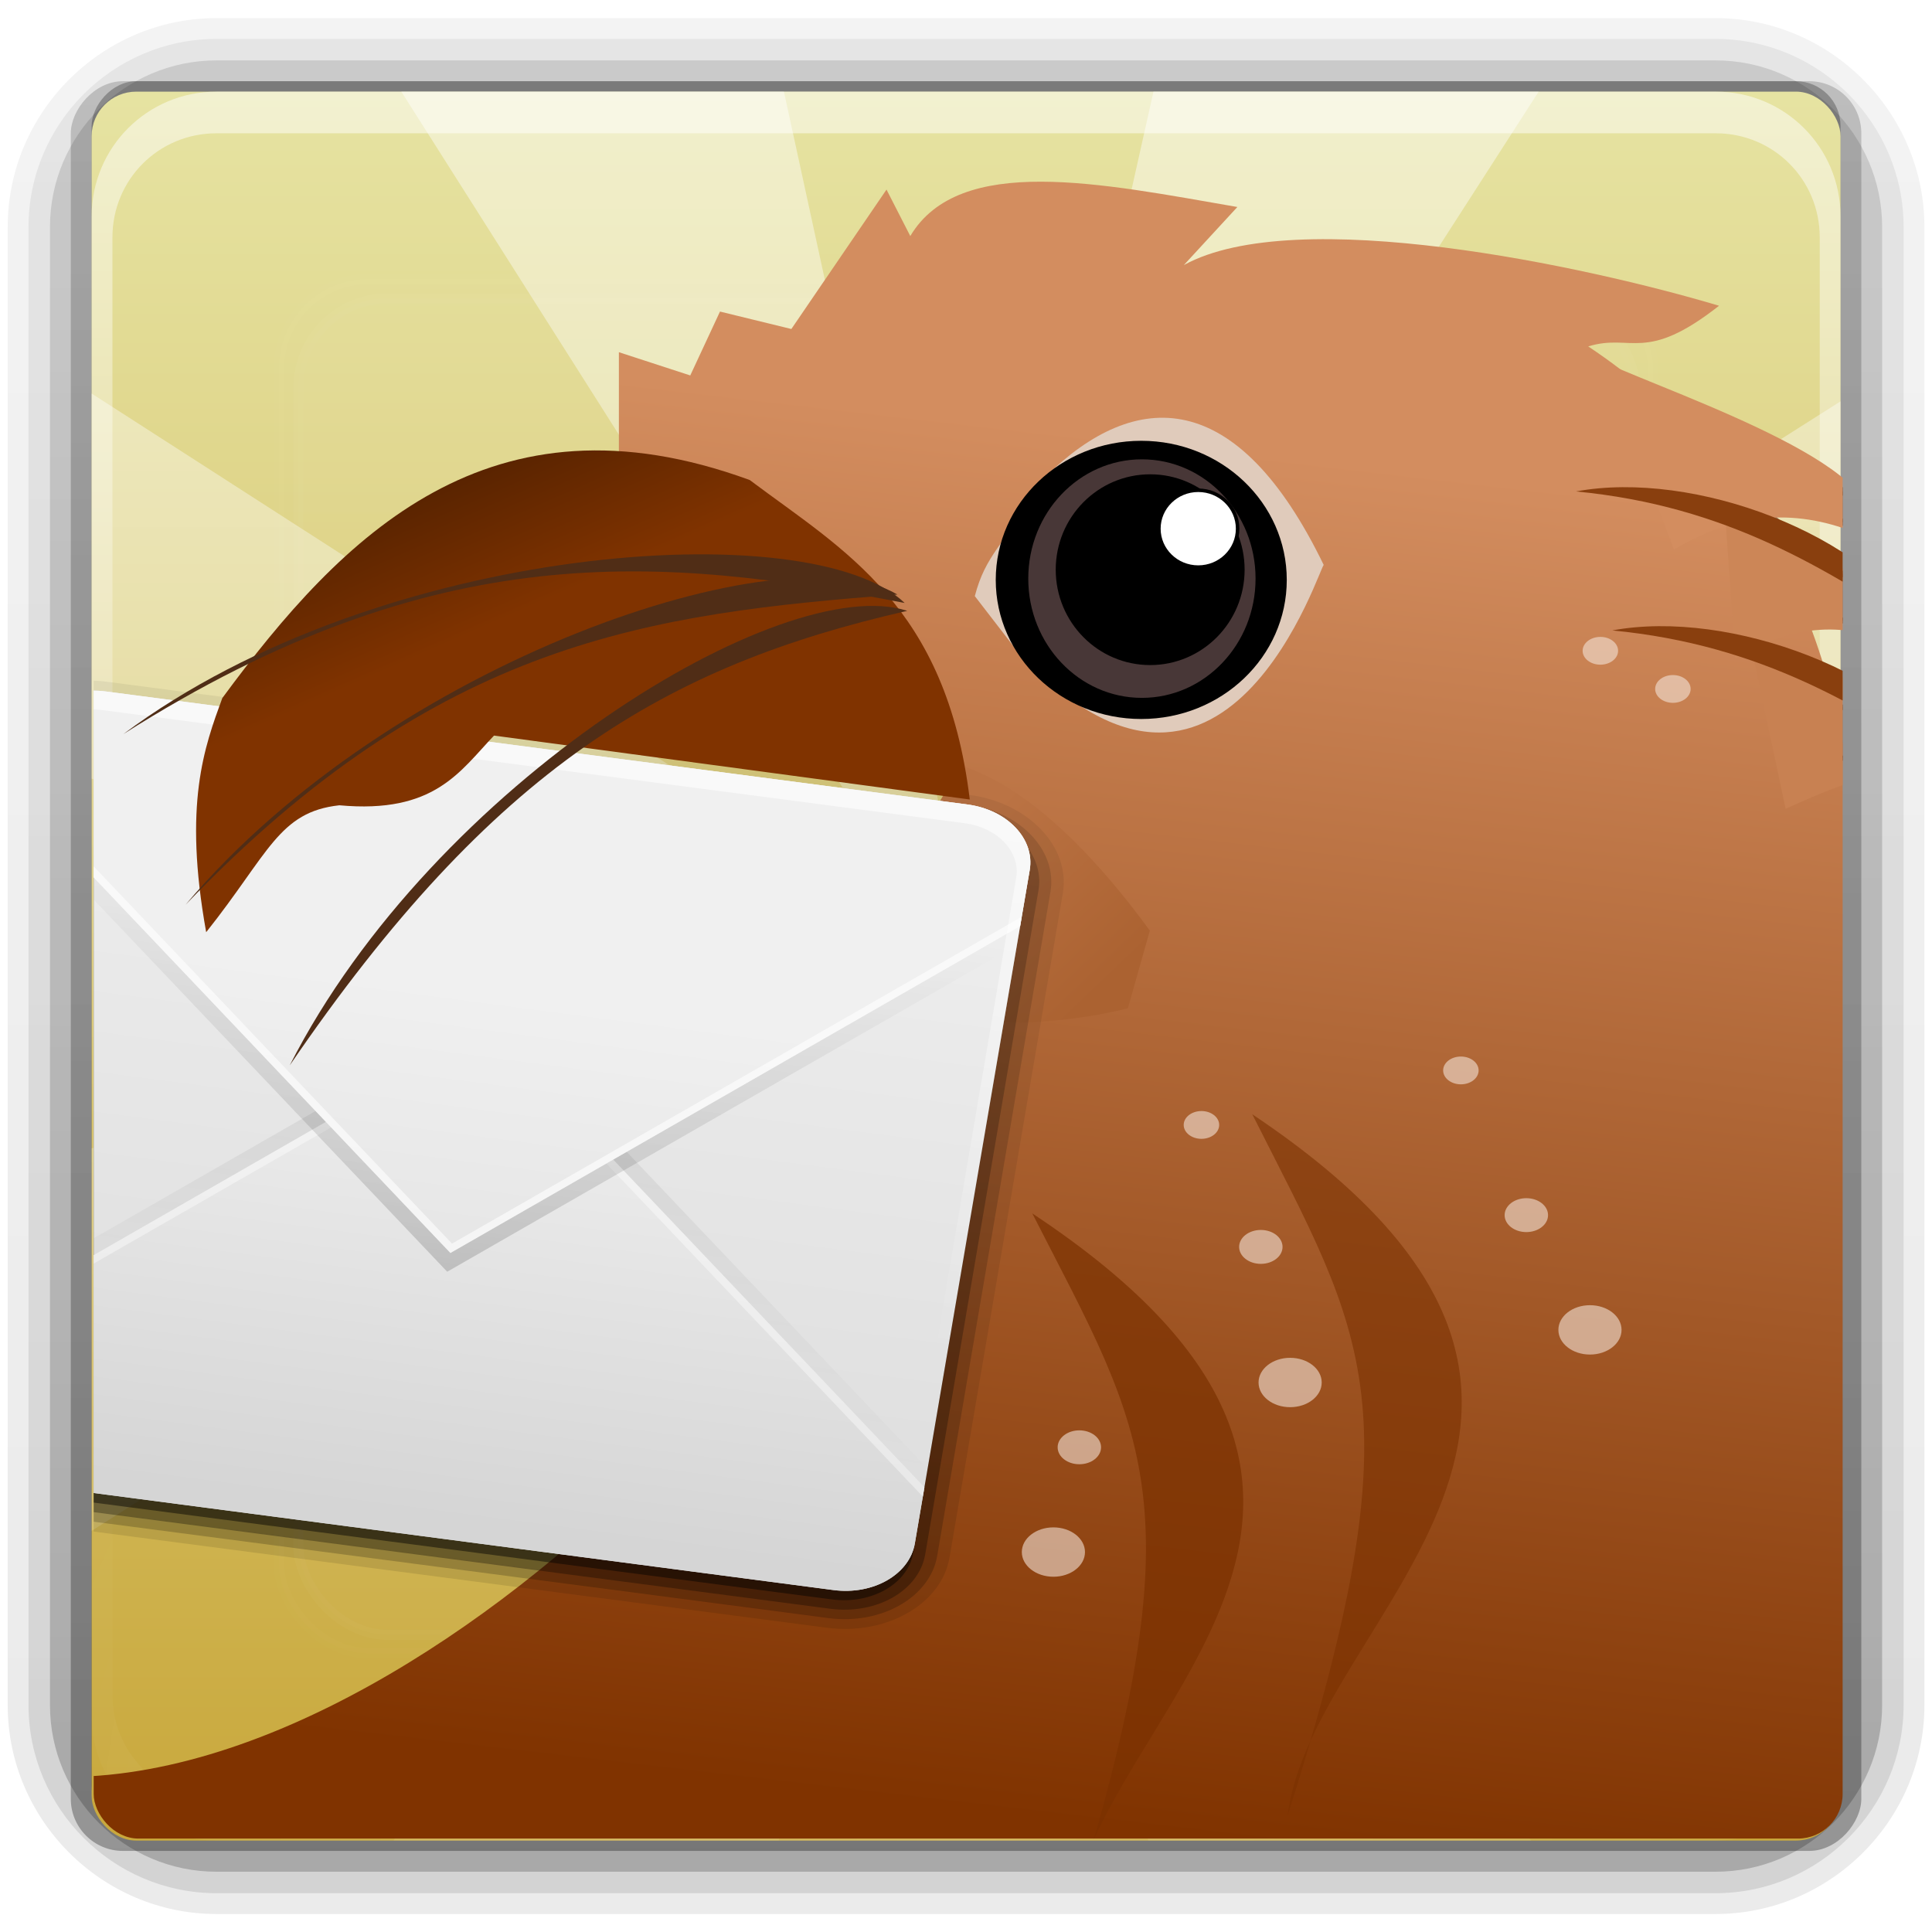 <?xml version="1.0" encoding="UTF-8" standalone="no"?>
<!-- Created with Inkscape (http://www.inkscape.org/) -->

<svg
   xmlns:dc="http://purl.org/dc/elements/1.1/"
   xmlns:cc="http://creativecommons.org/ns#"
   xmlns:rdf="http://www.w3.org/1999/02/22-rdf-syntax-ns#"
   xmlns:svg="http://www.w3.org/2000/svg"
   xmlns="http://www.w3.org/2000/svg"
   xmlns:xlink="http://www.w3.org/1999/xlink"
   xmlns:sodipodi="http://sodipodi.sourceforge.net/DTD/sodipodi-0.dtd"
   xmlns:inkscape="http://www.inkscape.org/namespaces/inkscape"
   sodipodi:docname="guacharo.svg"
   height="256"
   width="256"
   inkscape:version="0.47 r22583"
   version="1.1"
   id="svg2"
   inkscape:export-filename="/home/dev/guacharo-3.1.7+2/debian/guacharo16.png"
   inkscape:export-xdpi="5.625"
   inkscape:export-ydpi="5.625">
  <defs
     id="defs6">
    <inkscape:perspective
       sodipodi:type="inkscape:persp3d"
       inkscape:vp_x="0 : 0.5 : 1"
       inkscape:vp_y="0 : 1000 : 0"
       inkscape:vp_z="1 : 0.5 : 1"
       inkscape:persp3d-origin="0.5 : 0.33333333 : 1"
       id="perspective10" />
    <inkscape:perspective
       id="perspective2940"
       inkscape:persp3d-origin="0.5 : 0.33333333 : 1"
       inkscape:vp_z="1 : 0.5 : 1"
       inkscape:vp_y="0 : 1000 : 0"
       inkscape:vp_x="0 : 0.5 : 1"
       sodipodi:type="inkscape:persp3d" />
    <inkscape:perspective
       id="perspective2934"
       inkscape:persp3d-origin="0.5 : 0.33333333 : 1"
       inkscape:vp_z="1 : 0.5 : 1"
       inkscape:vp_y="0 : 1000 : 0"
       inkscape:vp_x="0 : 0.5 : 1"
       sodipodi:type="inkscape:persp3d" />
    <filter
       id="filter3701"
       inkscape:label="Drop shadow"
       width="1.5"
       height="1.5"
       x="-0.25"
       y="-0.25"
       color-interpolation-filters="sRGB">
      <feGaussianBlur
         id="feGaussianBlur3703"
         in="SourceAlpha"
         stdDeviation="2,000000"
         result="blur" />
      <feColorMatrix
         id="feColorMatrix3705"
         result="bluralpha"
         type="matrix"
         values="1 0 0 0 0 0 1 0 0 0 0 0 1 0 0 0 0 0 0,500000 0 " />
      <feOffset
         id="feOffset3707"
         in="bluralpha"
         dx="0,000000"
         dy="0,000000"
         result="offsetBlur" />
      <feMerge
         id="feMerge3709">
        <feMergeNode
           id="feMergeNode3711"
           in="offsetBlur" />
        <feMergeNode
           id="feMergeNode3713"
           in="SourceGraphic" />
      </feMerge>
    </filter>
    <linearGradient
       x1="48"
       y1="20.221"
       x2="48"
       y2="138.661"
       id="linearGradient2885"
       xlink:href="#linearGradient3737-6"
       gradientUnits="userSpaceOnUse" />
    <linearGradient
       id="linearGradient3737-6">
      <stop
         id="stop3739-73"
         style="stop-color:#ffffff;stop-opacity:1"
         offset="0" />
      <stop
         id="stop3741-6"
         style="stop-color:#ffffff;stop-opacity:0"
         offset="1" />
    </linearGradient>
    <clipPath
       id="clipPath3613">
      <rect
         width="84"
         height="84"
         rx="6"
         ry="6"
         x="6"
         y="6"
         id="rect3615"
         style="fill:#ffffff;fill-opacity:1;fill-rule:nonzero;stroke:none" />
    </clipPath>
    <filter
       x="-0.192"
       y="-0.192"
       width="1.384"
       height="1.384"
       color-interpolation-filters="sRGB"
       id="filter3794">
      <feGaussianBlur
         id="feGaussianBlur3796"
         stdDeviation="5.28" />
    </filter>
    <linearGradient
       x1="48"
       y1="20.221"
       x2="48"
       y2="138.661"
       id="linearGradient3613"
       xlink:href="#linearGradient3737-19"
       gradientUnits="userSpaceOnUse" />
    <linearGradient
       id="linearGradient3737-19">
      <stop
         id="stop3739-4"
         style="stop-color:#ffffff;stop-opacity:1"
         offset="0" />
      <stop
         id="stop3741-78"
         style="stop-color:#ffffff;stop-opacity:0"
         offset="1" />
    </linearGradient>
    <clipPath
       id="clipPath3613-4">
      <rect
         width="84"
         height="84"
         rx="6"
         ry="6"
         x="6"
         y="6"
         id="rect3615-5"
         style="fill:#ffffff;fill-opacity:1;fill-rule:nonzero;stroke:none" />
    </clipPath>
    <filter
       x="-0.192"
       y="-0.192"
       width="1.384"
       height="1.384"
       color-interpolation-filters="sRGB"
       id="filter3794-0">
      <feGaussianBlur
         id="feGaussianBlur3796-3"
         stdDeviation="5.28" />
    </filter>
    <linearGradient
       inkscape:collect="always"
       xlink:href="#linearGradient3737-2"
       id="linearGradient3771"
       gradientUnits="userSpaceOnUse"
       x1="48"
       y1="6"
       x2="48"
       y2="109.107"
       gradientTransform="matrix(1.021,0,0,1.021,-0.433,-0.045)" />
    <linearGradient
       id="linearGradient3737-2">
      <stop
         id="stop3739-1"
         style="stop-color:#ffffff;stop-opacity:1"
         offset="0" />
      <stop
         id="stop3741-7"
         style="stop-color:#ffffff;stop-opacity:0"
         offset="1" />
    </linearGradient>
    <radialGradient
       inkscape:collect="always"
       xlink:href="#linearGradient3737-19"
       id="radialGradient3774"
       gradientUnits="userSpaceOnUse"
       gradientTransform="matrix(1.182,0,0,1.017,-8.143,0.156)"
       cx="48"
       cy="90.172"
       fx="48"
       fy="90.172"
       r="42" />
    <linearGradient
       id="linearGradient2966">
      <stop
         id="stop2968"
         style="stop-color:#ffffff;stop-opacity:1"
         offset="0" />
      <stop
         id="stop2970"
         style="stop-color:#ffffff;stop-opacity:0"
         offset="1" />
    </linearGradient>
    <linearGradient
       inkscape:collect="always"
       xlink:href="#linearGradient3737-19"
       id="linearGradient3777"
       gradientUnits="userSpaceOnUse"
       x1="36.357"
       y1="6"
       x2="36.357"
       y2="63.893"
       gradientTransform="matrix(1.021,0,0,1.021,-0.433,-0.045)" />
    <linearGradient
       id="linearGradient2973">
      <stop
         id="stop2975"
         style="stop-color:#ffffff;stop-opacity:1"
         offset="0" />
      <stop
         id="stop2977"
         style="stop-color:#ffffff;stop-opacity:0"
         offset="1" />
    </linearGradient>
    <linearGradient
       inkscape:collect="always"
       xlink:href="#linearGradient3614"
       id="linearGradient3781"
       gradientUnits="userSpaceOnUse"
       x1="48"
       y1="90"
       x2="48"
       y2="5.988"
       gradientTransform="matrix(1.021,0,0,1.021,-0.433,-0.045)" />
    <linearGradient
       id="linearGradient3614">
      <stop
         id="stop3616"
         style="stop-color:#c9a83c;stop-opacity:1;"
         offset="0" />
      <stop
         id="stop3618"
         style="stop-color:#e6e3a2;stop-opacity:1;"
         offset="1" />
    </linearGradient>
    <linearGradient
       x1="32.251"
       y1="6.132"
       x2="32.251"
       y2="90.239"
       id="linearGradient3071"
       xlink:href="#ButtonShadow-0-1"
       gradientUnits="userSpaceOnUse"
       gradientTransform="matrix(1.024,0,0,1.012,-1.143,-98.071)" />
    <linearGradient
       x1="45.448"
       y1="92.54"
       x2="45.448"
       y2="7.017"
       id="ButtonShadow-0-1"
       gradientUnits="userSpaceOnUse"
       gradientTransform="matrix(1.006,0,0,0.994,100,0)">
      <stop
         id="stop3750-8-0"
         style="stop-color:#000000;stop-opacity:1"
         offset="0" />
      <stop
         id="stop3752-5-6"
         style="stop-color:#000000;stop-opacity:0.588"
         offset="1" />
    </linearGradient>
    <linearGradient
       x1="32.251"
       y1="6.132"
       x2="32.251"
       y2="90.239"
       id="linearGradient3780-3"
       xlink:href="#ButtonShadow-0-1"
       gradientUnits="userSpaceOnUse"
       gradientTransform="matrix(1.024,0,0,1.012,-1.143,-98.071)" />
    <linearGradient
       x1="45.448"
       y1="92.54"
       x2="45.448"
       y2="7.017"
       id="linearGradient2988"
       gradientUnits="userSpaceOnUse"
       gradientTransform="matrix(1.006,0,0,0.994,100,0)">
      <stop
         id="stop2990"
         style="stop-color:#000000;stop-opacity:1"
         offset="0" />
      <stop
         id="stop2992"
         style="stop-color:#000000;stop-opacity:0.588"
         offset="1" />
    </linearGradient>
    <linearGradient
       x1="32.251"
       y1="6.132"
       x2="32.251"
       y2="90.239"
       id="linearGradient3772-2"
       xlink:href="#ButtonShadow-0-1"
       gradientUnits="userSpaceOnUse"
       gradientTransform="matrix(1.024,0,0,1.012,-1.143,-98.071)" />
    <linearGradient
       x1="45.448"
       y1="92.54"
       x2="45.448"
       y2="7.017"
       id="linearGradient2995"
       gradientUnits="userSpaceOnUse"
       gradientTransform="matrix(1.006,0,0,0.994,100,0)">
      <stop
         id="stop2997"
         style="stop-color:#000000;stop-opacity:1"
         offset="0" />
      <stop
         id="stop2999"
         style="stop-color:#000000;stop-opacity:0.588"
         offset="1" />
    </linearGradient>
    <linearGradient
       x1="32.251"
       y1="6.132"
       x2="32.251"
       y2="90.239"
       id="linearGradient3725-0"
       xlink:href="#ButtonShadow-0-1"
       gradientUnits="userSpaceOnUse"
       gradientTransform="matrix(1.024,0,0,1.012,-1.143,-98.071)" />
    <linearGradient
       x1="45.448"
       y1="92.54"
       x2="45.448"
       y2="7.017"
       id="linearGradient3002"
       gradientUnits="userSpaceOnUse"
       gradientTransform="matrix(1.006,0,0,0.994,100,0)">
      <stop
         id="stop3004"
         style="stop-color:#000000;stop-opacity:1"
         offset="0" />
      <stop
         id="stop3006"
         style="stop-color:#000000;stop-opacity:0.588"
         offset="1" />
    </linearGradient>
    <linearGradient
       y2="90.239"
       x2="32.251"
       y1="6.132"
       x1="32.251"
       gradientTransform="translate(0,-97)"
       gradientUnits="userSpaceOnUse"
       id="linearGradient3098"
       xlink:href="#ButtonShadow-0-1"
       inkscape:collect="always" />
    <linearGradient
       x1="45.448"
       y1="92.54"
       x2="45.448"
       y2="7.017"
       id="linearGradient3009"
       gradientUnits="userSpaceOnUse"
       gradientTransform="matrix(1.006,0,0,0.994,100,0)">
      <stop
         id="stop3011"
         style="stop-color:#000000;stop-opacity:1"
         offset="0" />
      <stop
         id="stop3013"
         style="stop-color:#000000;stop-opacity:0.588"
         offset="1" />
    </linearGradient>
    <linearGradient
       y2="90.239"
       x2="32.251"
       y1="6.132"
       x1="32.251"
       gradientTransform="translate(0,-97)"
       gradientUnits="userSpaceOnUse"
       id="linearGradient3031"
       xlink:href="#ButtonShadow-0-1"
       inkscape:collect="always" />
    <filter
       id="filter3187"
       inkscape:label="Drop shadow"
       width="1.5"
       height="1.5"
       x="-0.25"
       y="-0.25"
       color-interpolation-filters="sRGB">
      <feGaussianBlur
         id="feGaussianBlur3189"
         in="SourceAlpha"
         stdDeviation="2,000000"
         result="blur" />
      <feColorMatrix
         id="feColorMatrix3191"
         result="bluralpha"
         type="matrix"
         values="1 0 0 0 0 0 1 0 0 0 0 0 1 0 0 0 0 0 0,500000 0 " />
      <feOffset
         id="feOffset3193"
         in="bluralpha"
         dx="0,000000"
         dy="0,000000"
         result="offsetBlur" />
      <feMerge
         id="feMerge3195">
        <feMergeNode
           id="feMergeNode3197"
           in="offsetBlur" />
        <feMergeNode
           id="feMergeNode3199"
           in="SourceGraphic" />
      </feMerge>
    </filter>
    <inkscape:perspective
       id="perspective3305"
       inkscape:persp3d-origin="0.5 : 0.33333333 : 1"
       inkscape:vp_z="1 : 0.5 : 1"
       inkscape:vp_y="0 : 1000 : 0"
       inkscape:vp_x="0 : 0.5 : 1"
       sodipodi:type="inkscape:persp3d" />
    <linearGradient
       inkscape:collect="always"
       id="linearGradient8394">
      <stop
         style="stop-color:#bb7344;stop-opacity:1"
         offset="0"
         id="stop8396" />
      <stop
         style="stop-color:#ab6231;stop-opacity:1"
         offset="1"
         id="stop8398" />
    </linearGradient>
    <linearGradient
       inkscape:collect="always"
       id="linearGradient3995">
      <stop
         style="stop-color:#784a30;stop-opacity:1;"
         offset="0"
         id="stop3997" />
      <stop
         style="stop-color:#784a30;stop-opacity:0;"
         offset="1"
         id="stop3999" />
    </linearGradient>
    <filter
       color-interpolation-filters="sRGB"
       inkscape:collect="always"
       id="filter5108"
       x="-0.101"
       width="1.201"
       y="-0.092"
       height="1.184">
      <feGaussianBlur
         inkscape:collect="always"
         stdDeviation="1.356"
         id="feGaussianBlur5110" />
    </filter>
    <filter
       color-interpolation-filters="sRGB"
       inkscape:collect="always"
       id="filter4267"
       x="-0.169"
       width="1.338"
       y="-0.174"
       height="1.348">
      <feGaussianBlur
         inkscape:collect="always"
         stdDeviation="3.131"
         id="feGaussianBlur4269" />
    </filter>
    <linearGradient
       inkscape:collect="always"
       id="linearGradient8370">
      <stop
         style="stop-color:#2b1100;stop-opacity:1"
         offset="0"
         id="stop8372" />
      <stop
         style="stop-color:#803300;stop-opacity:1"
         offset="1"
         id="stop8374" />
    </linearGradient>
    <linearGradient
       inkscape:collect="always"
       id="linearGradient8386">
      <stop
         style="stop-color:#d38d5f;stop-opacity:1;"
         offset="0"
         id="stop8388" />
      <stop
         style="stop-color:#803300;stop-opacity:1"
         offset="1"
         id="stop8390" />
    </linearGradient>
    <linearGradient
       inkscape:collect="always"
       xlink:href="#linearGradient4565"
       id="linearGradient28233"
       gradientUnits="userSpaceOnUse"
       x1="-487.904"
       y1="656.297"
       x2="-465.68"
       y2="695.607" />
    <linearGradient
       id="linearGradient4565"
       inkscape:collect="always">
      <stop
         id="stop4567"
         offset="0"
         style="stop-color:#ad7664;stop-opacity:1;" />
      <stop
         id="stop4569"
         offset="1"
         style="stop-color:#c89b7a;stop-opacity:1" />
    </linearGradient>
    <filter
       color-interpolation-filters="sRGB"
       inkscape:collect="always"
       id="filter4545"
       x="-0.208"
       width="1.416"
       y="-0.544"
       height="2.088">
      <feGaussianBlur
         inkscape:collect="always"
         stdDeviation="7.096"
         id="feGaussianBlur4547" />
    </filter>
    <linearGradient
       inkscape:collect="always"
       xlink:href="#linearGradient8394"
       id="linearGradient3237"
       gradientUnits="userSpaceOnUse"
       gradientTransform="matrix(0.547,0,0,0.535,261.904,1753.05)"
       x1="-386.434"
       y1="-3200.854"
       x2="-373.363"
       y2="-3187.466" />
    <linearGradient
       inkscape:collect="always"
       xlink:href="#linearGradient3995"
       id="linearGradient3243"
       gradientUnits="userSpaceOnUse"
       gradientTransform="matrix(0.016,0.542,0.314,-0.013,1242.839,349.198)"
       x1="-657.816"
       y1="-3620.005"
       x2="-662.913"
       y2="-3641.735" />
    <linearGradient
       inkscape:collect="always"
       xlink:href="#linearGradient3995"
       id="linearGradient3246"
       gradientUnits="userSpaceOnUse"
       gradientTransform="matrix(0.018,0.662,0.346,-0.016,1357.83,411.133)"
       x1="-657.816"
       y1="-3620.005"
       x2="-662.913"
       y2="-3641.735" />
    <linearGradient
       inkscape:collect="always"
       xlink:href="#linearGradient3995"
       id="linearGradient3249"
       gradientUnits="userSpaceOnUse"
       gradientTransform="matrix(0.024,0.657,0.461,-0.016,1778.083,403.147)"
       x1="-657.816"
       y1="-3620.005"
       x2="-662.913"
       y2="-3641.735" />
    <linearGradient
       inkscape:collect="always"
       xlink:href="#linearGradient8370"
       id="linearGradient3257"
       gradientUnits="userSpaceOnUse"
       gradientTransform="matrix(0.547,0,0,0.535,264.989,1759.218)"
       x1="-444"
       y1="-3257.905"
       x2="-431.846"
       y2="-3230.905" />
    <linearGradient
       inkscape:collect="always"
       xlink:href="#linearGradient8386"
       id="linearGradient3261"
       gradientUnits="userSpaceOnUse"
       gradientTransform="matrix(0.547,0,0,0.535,264.989,1759.218)"
       x1="-353"
       y1="-3241.905"
       x2="-368"
       y2="-3116.08" />
    <linearGradient
       inkscape:collect="always"
       xlink:href="#linearGradient4565"
       id="linearGradient3264"
       gradientUnits="userSpaceOnUse"
       x1="-487.904"
       y1="656.297"
       x2="-465.68"
       y2="695.607" />
    <linearGradient
       gradientTransform="matrix(1.024,0,0,1.012,-1.143,-98.071)"
       gradientUnits="userSpaceOnUse"
       xlink:href="#ButtonShadow-0"
       id="linearGradient2918"
       y2="90.239"
       x2="32.251"
       y1="6.132"
       x1="32.251" />
    <linearGradient
       gradientTransform="translate(0,-97)"
       gradientUnits="userSpaceOnUse"
       xlink:href="#ButtonShadow-0"
       id="linearGradient3721"
       y2="90.239"
       x2="32.251"
       y1="6.132"
       x1="32.251" />
    <linearGradient
       gradientTransform="matrix(1.024,0,0,1.012,-1.143,-98.071)"
       gradientUnits="userSpaceOnUse"
       xlink:href="#ButtonShadow-0"
       id="linearGradient3725"
       y2="90.239"
       x2="32.251"
       y1="6.132"
       x1="32.251" />
    <linearGradient
       gradientTransform="matrix(1.024,0,0,1.012,-1.143,-98.071)"
       gradientUnits="userSpaceOnUse"
       xlink:href="#ButtonShadow-0"
       id="linearGradient3772"
       y2="90.239"
       x2="32.251"
       y1="6.132"
       x1="32.251" />
    <linearGradient
       gradientTransform="matrix(1.024,0,0,1.012,-1.143,-98.071)"
       gradientUnits="userSpaceOnUse"
       xlink:href="#ButtonShadow-0"
       id="linearGradient3780"
       y2="90.239"
       x2="32.251"
       y1="6.132"
       x1="32.251" />
    <linearGradient
       gradientTransform="matrix(1.006,0,0,0.994,100,0)"
       gradientUnits="userSpaceOnUse"
       id="ButtonShadow-0"
       y2="7.017"
       x2="45.448"
       y1="92.54"
       x1="45.448">
      <stop
         offset="0"
         style="stop-color:#000000;stop-opacity:1"
         id="stop3750-8" />
      <stop
         offset="1"
         style="stop-color:#000000;stop-opacity:0.588"
         id="stop3752-5" />
    </linearGradient>
    <radialGradient
       gradientTransform="matrix(1.157,0,0,0.996,-7.551,0.197)"
       gradientUnits="userSpaceOnUse"
       xlink:href="#linearGradient3737-3"
       id="radialGradient2858"
       fy="90.172"
       fx="48"
       r="42"
       cy="90.172"
       cx="48" />
    <linearGradient
       id="linearGradient3737-3">
      <stop
         offset="0"
         style="stop-color:#ffffff;stop-opacity:1"
         id="stop3739-5" />
      <stop
         offset="1"
         style="stop-color:#ffffff;stop-opacity:0"
         id="stop3741-7-6" />
    </linearGradient>
    <linearGradient
       gradientTransform="translate(100,-1)"
       gradientUnits="userSpaceOnUse"
       xlink:href="#linearGradient3641"
       id="linearGradient3707"
       y2="21"
       x2="51"
       y1="62"
       x1="51" />
    <clipPath
       id="clipPath3703">
      <rect
         style="fill:#ff00ff;fill-opacity:1;fill-rule:nonzero;stroke:none"
         id="rect3705"
         y="6"
         x="106"
         ry="6"
         rx="6"
         height="84"
         width="84" />
    </clipPath>
    <linearGradient
       gradientTransform="translate(100,0)"
       gradientUnits="userSpaceOnUse"
       xlink:href="#linearGradient3641"
       id="linearGradient3701"
       y2="80"
       x2="48"
       y1="32"
       x1="48" />
    <clipPath
       id="clipPath3696">
      <rect
         style="fill:#ff00ff;fill-opacity:1;fill-rule:nonzero;stroke:none"
         id="rect3698"
         y="6"
         x="106"
         ry="6"
         rx="6"
         height="84"
         width="84" />
    </clipPath>
    <linearGradient
       gradientUnits="userSpaceOnUse"
       xlink:href="#linearGradient3700"
       id="linearGradient3689"
       y2="5.988"
       x2="48"
       y1="90"
       x1="48" />
    <linearGradient
       gradientUnits="userSpaceOnUse"
       xlink:href="#linearGradient3737"
       id="linearGradient3687"
       y2="63.893"
       x2="36.357"
       y1="6"
       x1="36.357" />
    <filter
       id="filter3665"
       color-interpolation-filters="sRGB">
      <feGaussianBlur
         stdDeviation="0.69"
         id="feGaussianBlur3667" />
    </filter>
    <filter
       id="filter3649"
       color-interpolation-filters="sRGB">
      <feGaussianBlur
         stdDeviation="1.38"
         id="feGaussianBlur3651" />
    </filter>
    <linearGradient
       gradientUnits="userSpaceOnUse"
       xlink:href="#linearGradient3727"
       id="linearGradient3635"
       y2="36"
       x2="48"
       y1="88"
       x1="48" />
    <linearGradient
       gradientUnits="userSpaceOnUse"
       xlink:href="#linearGradient3700"
       id="linearGradient3627"
       y2="32"
       x2="48"
       y1="88"
       x1="48" />
    <clipPath
       id="clipPath3613-8">
      <rect
         style="fill:#ffffff;fill-opacity:1;fill-rule:nonzero;stroke:none"
         id="rect3615-8"
         y="6"
         x="6"
         ry="6"
         rx="6"
         height="84"
         width="84" />
    </clipPath>
    <radialGradient
       gradientTransform="matrix(1.157,0,0,0.996,-7.551,0.197)"
       gradientUnits="userSpaceOnUse"
       xlink:href="#linearGradient3737"
       id="radialGradient3619"
       fy="90.172"
       fx="48"
       r="42"
       cy="90.172"
       cx="48" />
    <linearGradient
       gradientUnits="userSpaceOnUse"
       xlink:href="#linearGradient3737"
       id="linearGradient3613-8"
       y2="138.661"
       x2="48"
       y1="20.221"
       x1="48" />
    <filter
       id="filter3794-9"
       color-interpolation-filters="sRGB"
       height="1.384"
       width="1.384"
       y="-0.192"
       x="-0.192">
      <feGaussianBlur
         stdDeviation="5.28"
         id="feGaussianBlur3796-2" />
    </filter>
    <filter
       id="filter3174"
       color-interpolation-filters="sRGB">
      <feGaussianBlur
         stdDeviation="1.71"
         id="feGaussianBlur3176" />
    </filter>
    <linearGradient
       id="linearGradient3700">
      <stop
         offset="0"
         style="stop-color:#dcdcdc;stop-opacity:1"
         id="stop3702" />
      <stop
         offset="1"
         style="stop-color:#f0f0f0;stop-opacity:1"
         id="stop3704" />
    </linearGradient>
    <linearGradient
       id="linearGradient3737">
      <stop
         offset="0"
         style="stop-color:#ffffff;stop-opacity:1"
         id="stop3739" />
      <stop
         offset="1"
         style="stop-color:#ffffff;stop-opacity:0"
         id="stop3741" />
    </linearGradient>
    <linearGradient
       gradientTransform="scale(1.006,0.994)"
       gradientUnits="userSpaceOnUse"
       id="ButtonShadow"
       y2="7.017"
       x2="45.448"
       y1="92.54"
       x1="45.448">
      <stop
         offset="0"
         style="stop-color:#000000;stop-opacity:1"
         id="stop3750" />
      <stop
         offset="1"
         style="stop-color:#000000;stop-opacity:0.588"
         id="stop3752" />
    </linearGradient>
    <linearGradient
       id="linearGradient3641">
      <stop
         offset="0"
         style="stop-color:#000000;stop-opacity:1"
         id="stop3643" />
      <stop
         offset="1"
         style="stop-color:#000000;stop-opacity:0"
         id="stop3645" />
    </linearGradient>
    <linearGradient
       id="linearGradient3727">
      <stop
         offset="0"
         style="stop-color:#d5d5d5;stop-opacity:1"
         id="stop3729" />
      <stop
         offset="1"
         style="stop-color:#f1f1f1;stop-opacity:1"
         id="stop3731" />
    </linearGradient>
    <inkscape:perspective
       id="perspective3341"
       inkscape:persp3d-origin="48 : 32 : 1"
       inkscape:vp_z="96 : 48 : 1"
       inkscape:vp_y="0 : 1000 : 0"
       inkscape:vp_x="0 : 48 : 1"
       sodipodi:type="inkscape:persp3d" />
    <linearGradient
       inkscape:collect="always"
       xlink:href="#linearGradient3641"
       id="linearGradient6587"
       gradientUnits="userSpaceOnUse"
       gradientTransform="translate(100,0)"
       x1="48"
       y1="32"
       x2="48"
       y2="80" />
    <linearGradient
       inkscape:collect="always"
       xlink:href="#linearGradient3641"
       id="linearGradient6591"
       gradientUnits="userSpaceOnUse"
       gradientTransform="translate(100,-1)"
       x1="51"
       y1="62"
       x2="51"
       y2="21" />
    <linearGradient
       inkscape:collect="always"
       xlink:href="#linearGradient3737"
       id="linearGradient6595"
       gradientUnits="userSpaceOnUse"
       x1="48"
       y1="20.221"
       x2="48"
       y2="138.661" />
    <linearGradient
       gradientTransform="matrix(1.024,0,0,1.012,-1.143,-98.071)"
       gradientUnits="userSpaceOnUse"
       xlink:href="#ButtonShadow-0-8"
       id="linearGradient2918-6"
       y2="90.239"
       x2="32.251"
       y1="6.132"
       x1="32.251" />
    <linearGradient
       gradientTransform="translate(0,-97)"
       gradientUnits="userSpaceOnUse"
       xlink:href="#ButtonShadow-0-8"
       id="linearGradient3721-6"
       y2="90.239"
       x2="32.251"
       y1="6.132"
       x1="32.251" />
    <linearGradient
       gradientTransform="matrix(1.024,0,0,1.012,-1.143,-98.071)"
       gradientUnits="userSpaceOnUse"
       xlink:href="#ButtonShadow-0-8"
       id="linearGradient3725-1"
       y2="90.239"
       x2="32.251"
       y1="6.132"
       x1="32.251" />
    <linearGradient
       gradientTransform="matrix(1.024,0,0,1.012,-1.143,-98.071)"
       gradientUnits="userSpaceOnUse"
       xlink:href="#ButtonShadow-0-8"
       id="linearGradient3772-6"
       y2="90.239"
       x2="32.251"
       y1="6.132"
       x1="32.251" />
    <linearGradient
       gradientTransform="matrix(1.024,0,0,1.012,-1.143,-98.071)"
       gradientUnits="userSpaceOnUse"
       xlink:href="#ButtonShadow-0-8"
       id="linearGradient3780-8"
       y2="90.239"
       x2="32.251"
       y1="6.132"
       x1="32.251" />
    <linearGradient
       gradientTransform="matrix(1.006,0,0,0.994,100,0)"
       gradientUnits="userSpaceOnUse"
       id="ButtonShadow-0-8"
       y2="7.017"
       x2="45.448"
       y1="92.54"
       x1="45.448">
      <stop
         offset="0"
         style="stop-color:#000000;stop-opacity:1"
         id="stop3750-8-2" />
      <stop
         offset="1"
         style="stop-color:#000000;stop-opacity:0.588"
         id="stop3752-5-3" />
    </linearGradient>
    <radialGradient
       gradientTransform="matrix(1.157,0,0,0.996,-7.551,0.197)"
       gradientUnits="userSpaceOnUse"
       xlink:href="#linearGradient3737-3-0"
       id="radialGradient2858-9"
       fy="90.172"
       fx="48"
       r="42"
       cy="90.172"
       cx="48" />
    <linearGradient
       id="linearGradient3737-3-0">
      <stop
         offset="0"
         style="stop-color:#ffffff;stop-opacity:1"
         id="stop3739-5-2" />
      <stop
         offset="1"
         style="stop-color:#ffffff;stop-opacity:0"
         id="stop3741-7-5" />
    </linearGradient>
    <linearGradient
       gradientTransform="translate(100,-1)"
       gradientUnits="userSpaceOnUse"
       xlink:href="#linearGradient3641-8"
       id="linearGradient3707-3"
       y2="21"
       x2="51"
       y1="62"
       x1="51" />
    <clipPath
       id="clipPath3703-5">
      <rect
         style="fill:#ff00ff;fill-opacity:1;fill-rule:nonzero;stroke:none"
         id="rect3705-6"
         y="6"
         x="106"
         ry="6"
         rx="6"
         height="84"
         width="84" />
    </clipPath>
    <linearGradient
       gradientTransform="translate(100,0)"
       gradientUnits="userSpaceOnUse"
       xlink:href="#linearGradient3641-8"
       id="linearGradient3701-5"
       y2="80"
       x2="48"
       y1="32"
       x1="48" />
    <clipPath
       id="clipPath3696-1">
      <rect
         style="fill:#ff00ff;fill-opacity:1;fill-rule:nonzero;stroke:none"
         id="rect3698-7"
         y="6"
         x="106"
         ry="6"
         rx="6"
         height="84"
         width="84" />
    </clipPath>
    <linearGradient
       gradientUnits="userSpaceOnUse"
       xlink:href="#linearGradient3700-1"
       id="linearGradient3689-6"
       y2="5.988"
       x2="48"
       y1="90"
       x1="48" />
    <linearGradient
       gradientUnits="userSpaceOnUse"
       xlink:href="#linearGradient3737-62"
       id="linearGradient3687-6"
       y2="63.893"
       x2="36.357"
       y1="6"
       x1="36.357" />
    <filter
       id="filter3665-5"
       color-interpolation-filters="sRGB">
      <feGaussianBlur
         stdDeviation="0.69"
         id="feGaussianBlur3667-9" />
    </filter>
    <filter
       id="filter3649-1"
       color-interpolation-filters="sRGB">
      <feGaussianBlur
         stdDeviation="1.38"
         id="feGaussianBlur3651-8" />
    </filter>
    <linearGradient
       gradientUnits="userSpaceOnUse"
       xlink:href="#linearGradient3727-6"
       id="linearGradient3635-6"
       y2="36"
       x2="48"
       y1="88"
       x1="48" />
    <linearGradient
       gradientUnits="userSpaceOnUse"
       xlink:href="#linearGradient3700-1"
       id="linearGradient3627-9"
       y2="32"
       x2="48"
       y1="88"
       x1="48" />
    <clipPath
       id="clipPath3613-6">
      <rect
         style="fill:#ffffff;fill-opacity:1;fill-rule:nonzero;stroke:none"
         id="rect3615-6"
         y="6"
         x="6"
         ry="6"
         rx="6"
         height="84"
         width="84" />
    </clipPath>
    <radialGradient
       gradientTransform="matrix(1.157,0,0,0.996,-7.551,0.197)"
       gradientUnits="userSpaceOnUse"
       xlink:href="#linearGradient3737-62"
       id="radialGradient3619-8"
       fy="90.172"
       fx="48"
       r="42"
       cy="90.172"
       cx="48" />
    <linearGradient
       gradientUnits="userSpaceOnUse"
       xlink:href="#linearGradient3737-62"
       id="linearGradient3613-7"
       y2="138.661"
       x2="48"
       y1="20.221"
       x1="48" />
    <filter
       id="filter3794-8"
       color-interpolation-filters="sRGB"
       height="1.384"
       width="1.384"
       y="-0.192"
       x="-0.192">
      <feGaussianBlur
         stdDeviation="5.28"
         id="feGaussianBlur3796-0" />
    </filter>
    <filter
       id="filter3174-8"
       color-interpolation-filters="sRGB">
      <feGaussianBlur
         stdDeviation="1.71"
         id="feGaussianBlur3176-6" />
    </filter>
    <linearGradient
       id="linearGradient3700-1">
      <stop
         offset="0"
         style="stop-color:#dcdcdc;stop-opacity:1"
         id="stop3702-7" />
      <stop
         offset="1"
         style="stop-color:#f0f0f0;stop-opacity:1"
         id="stop3704-1" />
    </linearGradient>
    <linearGradient
       id="linearGradient3737-62">
      <stop
         offset="0"
         style="stop-color:#ffffff;stop-opacity:1"
         id="stop3739-7" />
      <stop
         offset="1"
         style="stop-color:#ffffff;stop-opacity:0"
         id="stop3741-67" />
    </linearGradient>
    <linearGradient
       gradientTransform="scale(1.006,0.994)"
       gradientUnits="userSpaceOnUse"
       id="ButtonShadow-9"
       y2="7.017"
       x2="45.448"
       y1="92.54"
       x1="45.448">
      <stop
         offset="0"
         style="stop-color:#000000;stop-opacity:1"
         id="stop3750-5" />
      <stop
         offset="1"
         style="stop-color:#000000;stop-opacity:0.588"
         id="stop3752-4" />
    </linearGradient>
    <linearGradient
       id="linearGradient3641-8">
      <stop
         offset="0"
         style="stop-color:#000000;stop-opacity:1"
         id="stop3643-9" />
      <stop
         offset="1"
         style="stop-color:#000000;stop-opacity:0"
         id="stop3645-2" />
    </linearGradient>
    <linearGradient
       id="linearGradient3727-6">
      <stop
         offset="0"
         style="stop-color:#d5d5d5;stop-opacity:1"
         id="stop3729-8" />
      <stop
         offset="1"
         style="stop-color:#f1f1f1;stop-opacity:1"
         id="stop3731-1" />
    </linearGradient>
    <inkscape:perspective
       id="perspective6678"
       inkscape:persp3d-origin="48 : 32 : 1"
       inkscape:vp_z="96 : 48 : 1"
       inkscape:vp_y="0 : 1000 : 0"
       inkscape:vp_x="0 : 48 : 1"
       sodipodi:type="inkscape:persp3d" />
    <inkscape:perspective
       id="perspective9375"
       inkscape:persp3d-origin="0.5 : 0.33333333 : 1"
       inkscape:vp_z="1 : 0.5 : 1"
       inkscape:vp_y="0 : 1000 : 0"
       inkscape:vp_x="0 : 0.5 : 1"
       sodipodi:type="inkscape:persp3d" />
    <linearGradient
       inkscape:collect="always"
       xlink:href="#ButtonShadow-0-8-1"
       id="linearGradient9341"
       gradientUnits="userSpaceOnUse"
       gradientTransform="matrix(1.024,0,0,-0.776,269.258,713.97)"
       x1="32.251"
       y1="6.132"
       x2="32.251"
       y2="90.239" />
    <linearGradient
       gradientTransform="matrix(1.006,0,0,0.994,100,0)"
       gradientUnits="userSpaceOnUse"
       id="ButtonShadow-0-8-1"
       y2="7.017"
       x2="45.448"
       y1="92.54"
       x1="45.448">
      <stop
         offset="0"
         style="stop-color:#000000;stop-opacity:1"
         id="stop3750-8-2-5" />
      <stop
         offset="1"
         style="stop-color:#000000;stop-opacity:0.588"
         id="stop3752-5-3-2" />
    </linearGradient>
    <linearGradient
       inkscape:collect="always"
       xlink:href="#ButtonShadow-0-8-1"
       id="linearGradient9343"
       gradientUnits="userSpaceOnUse"
       gradientTransform="matrix(1.024,0,0,-0.776,269.258,713.97)"
       x1="32.251"
       y1="6.132"
       x2="32.251"
       y2="90.239" />
    <linearGradient
       gradientTransform="matrix(1.006,0,0,0.994,100,0)"
       gradientUnits="userSpaceOnUse"
       id="linearGradient9384"
       y2="7.017"
       x2="45.448"
       y1="92.54"
       x1="45.448">
      <stop
         offset="0"
         style="stop-color:#000000;stop-opacity:1"
         id="stop9386" />
      <stop
         offset="1"
         style="stop-color:#000000;stop-opacity:0.588"
         id="stop9388" />
    </linearGradient>
    <linearGradient
       inkscape:collect="always"
       xlink:href="#ButtonShadow-0-8-1"
       id="linearGradient9345"
       gradientUnits="userSpaceOnUse"
       gradientTransform="matrix(1.024,0,0,-0.776,269.258,713.97)"
       x1="32.251"
       y1="6.132"
       x2="32.251"
       y2="90.239" />
    <linearGradient
       gradientTransform="matrix(1.006,0,0,0.994,100,0)"
       gradientUnits="userSpaceOnUse"
       id="linearGradient9391"
       y2="7.017"
       x2="45.448"
       y1="92.54"
       x1="45.448">
      <stop
         offset="0"
         style="stop-color:#000000;stop-opacity:1"
         id="stop9393" />
      <stop
         offset="1"
         style="stop-color:#000000;stop-opacity:0.588"
         id="stop9395" />
    </linearGradient>
    <linearGradient
       inkscape:collect="always"
       xlink:href="#ButtonShadow-0-8-1"
       id="linearGradient9347"
       gradientUnits="userSpaceOnUse"
       gradientTransform="matrix(1.024,0,0,0.776,269.258,-713.97)"
       x1="32.251"
       y1="6.132"
       x2="32.251"
       y2="90.239" />
    <linearGradient
       gradientTransform="matrix(1.006,0,0,0.994,100,0)"
       gradientUnits="userSpaceOnUse"
       id="linearGradient9398"
       y2="7.017"
       x2="45.448"
       y1="92.54"
       x1="45.448">
      <stop
         offset="0"
         style="stop-color:#000000;stop-opacity:1"
         id="stop9400" />
      <stop
         offset="1"
         style="stop-color:#000000;stop-opacity:0.588"
         id="stop9402" />
    </linearGradient>
    <linearGradient
       inkscape:collect="always"
       xlink:href="#ButtonShadow-0-8-1"
       id="linearGradient9349"
       gradientUnits="userSpaceOnUse"
       gradientTransform="matrix(1,0,0,0.767,270.401,-713.148)"
       x1="32.251"
       y1="6.132"
       x2="32.251"
       y2="90.239" />
    <linearGradient
       gradientTransform="matrix(1.006,0,0,0.994,100,0)"
       gradientUnits="userSpaceOnUse"
       id="linearGradient9405"
       y2="7.017"
       x2="45.448"
       y1="92.54"
       x1="45.448">
      <stop
         offset="0"
         style="stop-color:#000000;stop-opacity:1"
         id="stop9407" />
      <stop
         offset="1"
         style="stop-color:#000000;stop-opacity:0.588"
         id="stop9409" />
    </linearGradient>
    <linearGradient
       inkscape:collect="always"
       xlink:href="#linearGradient3700-1-9"
       id="linearGradient9351"
       gradientUnits="userSpaceOnUse"
       gradientTransform="matrix(1,0,0,0.767,270.401,638.757)"
       x1="48"
       y1="90"
       x2="48"
       y2="5.988" />
    <linearGradient
       id="linearGradient3700-1-9">
      <stop
         offset="0"
         style="stop-color:#dcdcdc;stop-opacity:1"
         id="stop3702-7-9" />
      <stop
         offset="1"
         style="stop-color:#f0f0f0;stop-opacity:1"
         id="stop3704-1-0" />
    </linearGradient>
    <linearGradient
       inkscape:collect="always"
       xlink:href="#linearGradient3641-8-4"
       id="linearGradient9353"
       gradientUnits="userSpaceOnUse"
       gradientTransform="translate(100,0)"
       x1="48"
       y1="32"
       x2="48"
       y2="80" />
    <linearGradient
       id="linearGradient3641-8-4">
      <stop
         offset="0"
         style="stop-color:#000000;stop-opacity:1"
         id="stop3643-9-7" />
      <stop
         offset="1"
         style="stop-color:#000000;stop-opacity:0"
         id="stop3645-2-9" />
    </linearGradient>
    <clipPath
       id="clipPath3696-1-9">
      <rect
         style="fill:#ff00ff;fill-opacity:1;fill-rule:nonzero;stroke:none"
         id="rect3698-7-2"
         y="6"
         x="106"
         ry="6"
         rx="6"
         height="84"
         width="84" />
    </clipPath>
    <filter
       id="filter3665-5-4"
       color-interpolation-filters="sRGB">
      <feGaussianBlur
         stdDeviation="0.69"
         id="feGaussianBlur3667-9-0" />
    </filter>
    <linearGradient
       inkscape:collect="always"
       xlink:href="#linearGradient3727-6-1"
       id="linearGradient9355"
       gradientUnits="userSpaceOnUse"
       gradientTransform="matrix(1,0,0,0.767,270.401,638.757)"
       x1="48"
       y1="88"
       x2="48"
       y2="36" />
    <linearGradient
       id="linearGradient3727-6-1">
      <stop
         offset="0"
         style="stop-color:#d5d5d5;stop-opacity:1"
         id="stop3729-8-9" />
      <stop
         offset="1"
         style="stop-color:#f1f1f1;stop-opacity:1"
         id="stop3731-1-1" />
    </linearGradient>
    <linearGradient
       inkscape:collect="always"
       xlink:href="#linearGradient3641-8-4"
       id="linearGradient9357"
       gradientUnits="userSpaceOnUse"
       gradientTransform="translate(100,-1)"
       x1="51"
       y1="62"
       x2="51"
       y2="21" />
    <linearGradient
       id="linearGradient9428">
      <stop
         offset="0"
         style="stop-color:#000000;stop-opacity:1"
         id="stop9430" />
      <stop
         offset="1"
         style="stop-color:#000000;stop-opacity:0"
         id="stop9432" />
    </linearGradient>
    <clipPath
       id="clipPath3703-5-0">
      <rect
         style="fill:#ff00ff;fill-opacity:1;fill-rule:nonzero;stroke:none"
         id="rect3705-6-9"
         y="6"
         x="106"
         ry="6"
         rx="6"
         height="84"
         width="84" />
    </clipPath>
    <filter
       id="filter3649-1-7"
       color-interpolation-filters="sRGB">
      <feGaussianBlur
         stdDeviation="1.38"
         id="feGaussianBlur3651-8-5" />
    </filter>
    <linearGradient
       inkscape:collect="always"
       xlink:href="#linearGradient3700-1-9"
       id="linearGradient9359"
       gradientUnits="userSpaceOnUse"
       gradientTransform="matrix(1,0,0,0.767,270.401,638.757)"
       x1="48"
       y1="88"
       x2="48"
       y2="32" />
    <linearGradient
       id="linearGradient9439">
      <stop
         offset="0"
         style="stop-color:#dcdcdc;stop-opacity:1"
         id="stop9441" />
      <stop
         offset="1"
         style="stop-color:#f0f0f0;stop-opacity:1"
         id="stop9443" />
    </linearGradient>
    <clipPath
       id="clipPath3613-6-4">
      <rect
         style="fill:#ffffff;fill-opacity:1;fill-rule:nonzero;stroke:none"
         id="rect3615-6-7"
         y="6"
         x="6"
         ry="6"
         rx="6"
         height="84"
         width="84" />
    </clipPath>
    <filter
       id="filter3794-8-9"
       color-interpolation-filters="sRGB"
       height="1.384"
       width="1.384"
       y="-0.192"
       x="-0.192">
      <feGaussianBlur
         stdDeviation="5.28"
         id="feGaussianBlur3796-0-0" />
    </filter>
    <radialGradient
       inkscape:collect="always"
       xlink:href="#linearGradient3737-62-5"
       id="radialGradient9361"
       gradientUnits="userSpaceOnUse"
       gradientTransform="matrix(1.157,0,0,0.764,262.85,638.909)"
       cx="48"
       cy="90.172"
       fx="48"
       fy="90.172"
       r="42" />
    <linearGradient
       id="linearGradient3737-62-5">
      <stop
         offset="0"
         style="stop-color:#ffffff;stop-opacity:1"
         id="stop3739-7-2" />
      <stop
         offset="1"
         style="stop-color:#ffffff;stop-opacity:0"
         id="stop3741-67-9" />
    </linearGradient>
    <linearGradient
       inkscape:collect="always"
       xlink:href="#linearGradient3737-62-5"
       id="linearGradient9363"
       gradientUnits="userSpaceOnUse"
       gradientTransform="matrix(1,0,0,0.767,270.401,638.757)"
       x1="36.357"
       y1="6"
       x2="36.357"
       y2="63.893" />
    <linearGradient
       id="linearGradient9454">
      <stop
         offset="0"
         style="stop-color:#ffffff;stop-opacity:1"
         id="stop9456" />
      <stop
         offset="1"
         style="stop-color:#ffffff;stop-opacity:0"
         id="stop9458" />
    </linearGradient>
    <radialGradient
       inkscape:collect="always"
       xlink:href="#linearGradient3737-3-0-9"
       id="radialGradient9365"
       gradientUnits="userSpaceOnUse"
       gradientTransform="matrix(1.157,0,0,0.764,262.85,638.909)"
       cx="48"
       cy="90.172"
       fx="48"
       fy="90.172"
       r="42" />
    <linearGradient
       id="linearGradient3737-3-0-9">
      <stop
         offset="0"
         style="stop-color:#ffffff;stop-opacity:1"
         id="stop3739-5-2-3" />
      <stop
         offset="1"
         style="stop-color:#ffffff;stop-opacity:0"
         id="stop3741-7-5-7" />
    </linearGradient>
    <radialGradient
       r="42"
       fy="90.172"
       fx="48"
       cy="90.172"
       cx="48"
       gradientTransform="matrix(1.157,0,0,0.764,262.85,638.909)"
       gradientUnits="userSpaceOnUse"
       id="radialGradient9481"
       xlink:href="#linearGradient3737-3-0-9"
       inkscape:collect="always" />
    <inkscape:perspective
       id="perspective3432"
       inkscape:persp3d-origin="0.5 : 0.33333333 : 1"
       inkscape:vp_z="1 : 0.5 : 1"
       inkscape:vp_y="0 : 1000 : 0"
       inkscape:vp_x="0 : 0.5 : 1"
       sodipodi:type="inkscape:persp3d" />
    <inkscape:perspective
       id="perspective9727"
       inkscape:persp3d-origin="0.5 : 0.33333333 : 1"
       inkscape:vp_z="1 : 0.5 : 1"
       inkscape:vp_y="0 : 1000 : 0"
       inkscape:vp_x="0 : 0.5 : 1"
       sodipodi:type="inkscape:persp3d" />
    <linearGradient
       inkscape:collect="always"
       xlink:href="#linearGradient3614-1"
       id="linearGradient3781-6"
       gradientUnits="userSpaceOnUse"
       x1="48"
       y1="90"
       x2="48"
       y2="5.988"
       gradientTransform="matrix(1.021,0,0,1.021,-0.433,-0.045)" />
    <linearGradient
       id="linearGradient3614-1">
      <stop
         id="stop3616-6"
         style="stop-color:#c9a83c;stop-opacity:1;"
         offset="0" />
      <stop
         id="stop3618-8"
         style="stop-color:#e6e3a2;stop-opacity:1;"
         offset="1" />
    </linearGradient>
    <clipPath
       clipPathUnits="userSpaceOnUse"
       id="clipPath9757">
      <rect
         style="fill:#000000;fill-opacity:0.337;fill-rule:nonzero;stroke:none"
         id="rect9759"
         y="5.982"
         x="5.794"
         ry="2.189"
         rx="2.189"
         height="85.768"
         width="85.768" />
    </clipPath>
    <linearGradient
       inkscape:collect="always"
       xlink:href="#ButtonShadow-0-1"
       id="linearGradient3219"
       gradientUnits="userSpaceOnUse"
       gradientTransform="matrix(1.024,0,0,1.012,-1.143,-98.071)"
       x1="32.251"
       y1="6.132"
       x2="32.251"
       y2="90.239" />
    <linearGradient
       inkscape:collect="always"
       xlink:href="#ButtonShadow-0-1"
       id="linearGradient3221"
       gradientUnits="userSpaceOnUse"
       gradientTransform="matrix(1.024,0,0,1.012,-1.143,-98.071)"
       x1="32.251"
       y1="6.132"
       x2="32.251"
       y2="90.239" />
    <linearGradient
       inkscape:collect="always"
       xlink:href="#ButtonShadow-0-1"
       id="linearGradient3223"
       gradientUnits="userSpaceOnUse"
       gradientTransform="matrix(1.024,0,0,1.012,-1.143,-98.071)"
       x1="32.251"
       y1="6.132"
       x2="32.251"
       y2="90.239" />
    <linearGradient
       inkscape:collect="always"
       xlink:href="#ButtonShadow-0-1"
       id="linearGradient3225"
       gradientUnits="userSpaceOnUse"
       gradientTransform="matrix(1.024,0,0,1.012,-1.143,-98.071)"
       x1="32.251"
       y1="6.132"
       x2="32.251"
       y2="90.239" />
    <linearGradient
       inkscape:collect="always"
       xlink:href="#ButtonShadow-0-1"
       id="linearGradient3227"
       gradientUnits="userSpaceOnUse"
       gradientTransform="translate(0,-97)"
       x1="32.251"
       y1="6.132"
       x2="32.251"
       y2="90.239" />
    <linearGradient
       inkscape:collect="always"
       xlink:href="#linearGradient3614"
       id="linearGradient3229"
       gradientUnits="userSpaceOnUse"
       gradientTransform="matrix(1.021,0,0,1.021,-0.433,-0.045)"
       x1="48"
       y1="90"
       x2="48"
       y2="5.988" />
    <linearGradient
       inkscape:collect="always"
       xlink:href="#linearGradient3737-19"
       id="linearGradient3231"
       gradientUnits="userSpaceOnUse"
       gradientTransform="matrix(1.021,0,0,1.021,-0.433,-0.045)"
       x1="36.357"
       y1="6"
       x2="36.357"
       y2="63.893" />
    <radialGradient
       inkscape:collect="always"
       xlink:href="#linearGradient3737-19"
       id="radialGradient3233"
       gradientUnits="userSpaceOnUse"
       gradientTransform="matrix(1.182,0,0,1.017,-8.143,0.156)"
       cx="48"
       cy="90.172"
       fx="48"
       fy="90.172"
       r="42" />
    <linearGradient
       inkscape:collect="always"
       xlink:href="#linearGradient3737-2"
       id="linearGradient3235"
       gradientUnits="userSpaceOnUse"
       gradientTransform="matrix(1.021,0,0,1.021,-0.433,-0.045)"
       x1="48"
       y1="6"
       x2="48"
       y2="109.107" />
    <linearGradient
       inkscape:collect="always"
       xlink:href="#linearGradient3737-19"
       id="linearGradient3238"
       gradientUnits="userSpaceOnUse"
       x1="48"
       y1="20.221"
       x2="48"
       y2="138.661" />
    <linearGradient
       inkscape:collect="always"
       xlink:href="#linearGradient3737-6"
       id="linearGradient3240"
       gradientUnits="userSpaceOnUse"
       x1="48"
       y1="20.221"
       x2="48"
       y2="138.661" />
    <linearGradient
       inkscape:collect="always"
       xlink:href="#linearGradient4565"
       id="linearGradient3242"
       gradientUnits="userSpaceOnUse"
       x1="-487.904"
       y1="656.297"
       x2="-465.68"
       y2="695.607" />
    <linearGradient
       inkscape:collect="always"
       xlink:href="#linearGradient8386"
       id="linearGradient3244"
       gradientUnits="userSpaceOnUse"
       gradientTransform="matrix(0.547,0,0,0.535,264.989,1759.218)"
       x1="-353"
       y1="-3241.905"
       x2="-368"
       y2="-3116.08" />
    <linearGradient
       inkscape:collect="always"
       xlink:href="#linearGradient3995"
       id="linearGradient3247"
       gradientUnits="userSpaceOnUse"
       gradientTransform="matrix(0.024,0.657,0.461,-0.016,1778.083,403.147)"
       x1="-657.816"
       y1="-3620.005"
       x2="-662.913"
       y2="-3641.735" />
    <linearGradient
       inkscape:collect="always"
       xlink:href="#linearGradient3995"
       id="linearGradient3250"
       gradientUnits="userSpaceOnUse"
       gradientTransform="matrix(0.018,0.662,0.346,-0.016,1357.83,411.133)"
       x1="-657.816"
       y1="-3620.005"
       x2="-662.913"
       y2="-3641.735" />
    <linearGradient
       inkscape:collect="always"
       xlink:href="#linearGradient3995"
       id="linearGradient3252"
       gradientUnits="userSpaceOnUse"
       gradientTransform="matrix(0.016,0.542,0.314,-0.013,1242.839,349.198)"
       x1="-657.816"
       y1="-3620.005"
       x2="-662.913"
       y2="-3641.735" />
    <linearGradient
       inkscape:collect="always"
       xlink:href="#linearGradient8394"
       id="linearGradient3254"
       gradientUnits="userSpaceOnUse"
       gradientTransform="matrix(0.547,0,0,0.535,261.904,1753.05)"
       x1="-386.434"
       y1="-3200.854"
       x2="-373.363"
       y2="-3187.466" />
    <linearGradient
       inkscape:collect="always"
       xlink:href="#ButtonShadow-0-8-1"
       id="linearGradient3256"
       gradientUnits="userSpaceOnUse"
       gradientTransform="matrix(1.024,0,0,-0.776,269.258,713.97)"
       x1="32.251"
       y1="6.132"
       x2="32.251"
       y2="90.239" />
    <linearGradient
       inkscape:collect="always"
       xlink:href="#ButtonShadow-0-8-1"
       id="linearGradient3258"
       gradientUnits="userSpaceOnUse"
       gradientTransform="matrix(1.024,0,0,-0.776,269.258,713.97)"
       x1="32.251"
       y1="6.132"
       x2="32.251"
       y2="90.239" />
    <linearGradient
       inkscape:collect="always"
       xlink:href="#ButtonShadow-0-8-1"
       id="linearGradient3260"
       gradientUnits="userSpaceOnUse"
       gradientTransform="matrix(1.024,0,0,-0.776,269.258,713.97)"
       x1="32.251"
       y1="6.132"
       x2="32.251"
       y2="90.239" />
    <linearGradient
       inkscape:collect="always"
       xlink:href="#ButtonShadow-0-8-1"
       id="linearGradient3262"
       gradientUnits="userSpaceOnUse"
       gradientTransform="matrix(1.024,0,0,0.776,269.258,-713.97)"
       x1="32.251"
       y1="6.132"
       x2="32.251"
       y2="90.239" />
    <linearGradient
       inkscape:collect="always"
       xlink:href="#ButtonShadow-0-8-1"
       id="linearGradient3265"
       gradientUnits="userSpaceOnUse"
       gradientTransform="matrix(1,0,0,0.767,270.401,-713.148)"
       x1="32.251"
       y1="6.132"
       x2="32.251"
       y2="90.239" />
    <linearGradient
       inkscape:collect="always"
       xlink:href="#linearGradient3700-1-9"
       id="linearGradient3267"
       gradientUnits="userSpaceOnUse"
       gradientTransform="matrix(1,0,0,0.767,270.401,638.757)"
       x1="48"
       y1="90"
       x2="48"
       y2="5.988" />
    <linearGradient
       inkscape:collect="always"
       xlink:href="#linearGradient3641-8-4"
       id="linearGradient3269"
       gradientUnits="userSpaceOnUse"
       gradientTransform="translate(100,0)"
       x1="48"
       y1="32"
       x2="48"
       y2="80" />
    <linearGradient
       inkscape:collect="always"
       xlink:href="#linearGradient3727-6-1"
       id="linearGradient3271"
       gradientUnits="userSpaceOnUse"
       gradientTransform="matrix(1,0,0,0.767,270.401,638.757)"
       x1="48"
       y1="88"
       x2="48"
       y2="36" />
    <linearGradient
       inkscape:collect="always"
       xlink:href="#linearGradient3641-8-4"
       id="linearGradient3273"
       gradientUnits="userSpaceOnUse"
       gradientTransform="translate(100,-1)"
       x1="51"
       y1="62"
       x2="51"
       y2="21" />
    <linearGradient
       inkscape:collect="always"
       xlink:href="#linearGradient3700-1-9"
       id="linearGradient3275"
       gradientUnits="userSpaceOnUse"
       gradientTransform="matrix(1,0,0,0.767,270.401,638.757)"
       x1="48"
       y1="88"
       x2="48"
       y2="32" />
    <radialGradient
       inkscape:collect="always"
       xlink:href="#linearGradient3737-62-5"
       id="radialGradient3277"
       gradientUnits="userSpaceOnUse"
       gradientTransform="matrix(1.157,0,0,0.764,262.85,638.909)"
       cx="48"
       cy="90.172"
       fx="48"
       fy="90.172"
       r="42" />
    <linearGradient
       inkscape:collect="always"
       xlink:href="#linearGradient3737-62-5"
       id="linearGradient3279"
       gradientUnits="userSpaceOnUse"
       gradientTransform="matrix(1,0,0,0.767,270.401,638.757)"
       x1="36.357"
       y1="6"
       x2="36.357"
       y2="63.893" />
    <radialGradient
       inkscape:collect="always"
       xlink:href="#linearGradient3737-3-0-9"
       id="radialGradient3281"
       gradientUnits="userSpaceOnUse"
       gradientTransform="matrix(1.157,0,0,0.764,262.85,638.909)"
       cx="48"
       cy="90.172"
       fx="48"
       fy="90.172"
       r="42" />
    <linearGradient
       inkscape:collect="always"
       xlink:href="#linearGradient8370"
       id="linearGradient3283"
       gradientUnits="userSpaceOnUse"
       gradientTransform="matrix(0.547,0,0,0.535,264.989,1759.218)"
       x1="-444"
       y1="-3257.905"
       x2="-431.846"
       y2="-3230.905" />
  </defs>
  <sodipodi:namedview
     pagecolor="#ffffff"
     bordercolor="#666666"
     borderopacity="1"
     objecttolerance="10"
     gridtolerance="10"
     guidetolerance="10"
     inkscape:pageopacity="0"
     inkscape:pageshadow="2"
     inkscape:window-width="593"
     inkscape:window-height="468"
     id="namedview4"
     showgrid="false"
     inkscape:zoom="1.0365043"
     inkscape:cx="41.133168"
     inkscape:cy="85.045833"
     inkscape:window-x="710"
     inkscape:window-y="342"
     inkscape:window-maximized="0"
     inkscape:current-layer="svg2" />
  <g
     id="g3152"
     transform="matrix(2.702,0,0,2.702,-3.242,-4.289)">
    <g
       style="display:inline"
       id="layer4-1"
       transform="matrix(1.021,0,0,1.021,-0.433,-1.577)">
      <path
         style="opacity:0.08;fill:url(#linearGradient3219);fill-opacity:1;fill-rule:nonzero;stroke:none;display:inline"
         id="path3786"
         transform="scale(1,-1)"
         d="m 12,-95.031 c -5.511,0 -10.031,4.52 -10.031,10.031 l 0,71 c 0,5.511 4.52,10.031 10.031,10.031 l 72,0 c 5.511,0 10.031,-4.52 10.031,-10.031 l 0,-71 c 0,-5.511 -4.52,-10.031 -10.031,-10.031 l -72,0 z" />
      <path
         style="opacity:0.1;fill:url(#linearGradient3221);fill-opacity:1;fill-rule:nonzero;stroke:none;display:inline"
         id="path3778"
         transform="scale(1,-1)"
         d="m 12,-94.031 c -4.972,0 -9.031,4.06 -9.031,9.031 l 0,71 c 0,4.972 4.06,9.031 9.031,9.031 l 72,0 c 4.972,0 9.031,-4.06 9.031,-9.031 l 0,-71 c 0,-4.972 -4.06,-9.031 -9.031,-9.031 l -72,0 z" />
      <path
         style="opacity:0.2;fill:url(#linearGradient3223);fill-opacity:1;fill-rule:nonzero;stroke:none;display:inline"
         id="path3770"
         transform="scale(1,-1)"
         d="m 12,-93 c -4.409,0 -8,3.591 -8,8 l 0,71 c 0,4.409 3.591,8 8,8 l 72,0 c 4.409,0 8,-3.591 8,-8 l 0,-71 c 0,-4.409 -3.591,-8 -8,-8 l -72,0 z" />
      <rect
         style="opacity:0.3;fill:url(#linearGradient3225);fill-opacity:1;fill-rule:nonzero;stroke:none;display:inline"
         id="rect3723"
         transform="scale(1,-1)"
         y="-92"
         x="5"
         ry="2.501"
         rx="2.501"
         height="85"
         width="86" />
      <rect
         style="opacity:0.45;fill:url(#linearGradient3227);fill-opacity:1;fill-rule:nonzero;stroke:none;display:inline"
         id="rect3716"
         transform="scale(1,-1)"
         y="-91"
         x="6"
         ry="2.144"
         rx="2.144"
         height="84"
         width="84" />
    </g>
    <rect
       width="85.768"
       height="85.768"
       rx="2.189"
       ry="2.189"
       x="5.693"
       y="6.081"
       id="rect2419"
       style="fill:url(#linearGradient3229);fill-opacity:1;fill-rule:nonzero;stroke:none" />
    <path
       d="m 11.82,6.081 c -3.394,0 -6.126,2.732 -6.126,6.126 l 0,2.042 0,69.431 0,2.042 c 0,0.342 0.042,0.664 0.096,0.989 0.05,0.302 0.099,0.609 0.191,0.893 0.01,0.031 0.021,0.065 0.032,0.096 0.101,0.294 0.24,0.559 0.383,0.83 0.148,0.279 0.322,0.547 0.511,0.798 0.188,0.251 0.382,0.483 0.606,0.702 0.449,0.437 0.963,0.832 1.532,1.117 0.284,0.143 0.586,0.252 0.893,0.351 -0.262,-0.102 -0.497,-0.241 -0.734,-0.383 -0.008,-0.005 -0.024,0.005 -0.032,0 -0.033,-0.02 -0.064,-0.043 -0.096,-0.064 C 8.953,90.973 8.84,90.884 8.725,90.796 8.616,90.713 8.507,90.631 8.406,90.54 8.224,90.376 8.051,90.188 7.895,89.998 7.785,89.865 7.672,89.727 7.576,89.583 7.55,89.544 7.537,89.496 7.512,89.456 7.446,89.35 7.379,89.247 7.321,89.137 7.218,88.938 7.111,88.712 7.034,88.498 c -0.008,-0.022 -0.024,-0.041 -0.032,-0.064 -0.032,-0.094 -0.037,-0.191 -0.064,-0.287 -0.031,-0.109 -0.072,-0.207 -0.096,-0.319 C 6.768,87.48 6.714,87.115 6.714,86.743 l 0,-2.042 0,-69.431 0,-2.042 c 0,-2.84 2.265,-5.105 5.105,-5.105 l 2.042,0 69.431,0 2.042,0 c 2.84,0 5.105,2.265 5.105,5.105 l 0,2.042 0,69.431 0,2.042 c 0,0.372 -0.053,0.736 -0.128,1.085 -0.045,0.211 -0.09,0.406 -0.16,0.606 -0.008,0.022 -0.024,0.042 -0.032,0.064 -0.064,0.177 -0.141,0.375 -0.223,0.542 -0.042,0.085 -0.081,0.174 -0.128,0.255 -0.056,0.099 -0.129,0.192 -0.191,0.287 -0.096,0.144 -0.209,0.282 -0.319,0.415 -0.146,0.178 -0.31,0.354 -0.479,0.511 -0.011,0.01 -0.02,0.022 -0.032,0.032 -0.141,0.128 -0.291,0.239 -0.447,0.351 -0.105,0.075 -0.209,0.157 -0.319,0.223 -0.008,0.005 -0.024,-0.005 -0.032,0 -0.237,0.142 -0.472,0.281 -0.734,0.383 0.308,-0.099 0.609,-0.208 0.893,-0.351 0.569,-0.285 1.082,-0.68 1.532,-1.117 0.225,-0.219 0.418,-0.451 0.606,-0.702 0.188,-0.251 0.363,-0.518 0.511,-0.798 0.143,-0.271 0.282,-0.536 0.383,-0.83 0.011,-0.031 0.022,-0.064 0.032,-0.096 0.092,-0.284 0.142,-0.592 0.191,-0.893 0.054,-0.325 0.096,-0.647 0.096,-0.989 l 0,-2.042 0,-69.431 0,-2.042 c 0,-3.394 -2.732,-6.126 -6.126,-6.126 l -73.515,0 z"
       inkscape:connector-curvature="0"
       id="rect3728"
       style="opacity:0.5;fill:url(#linearGradient3231);fill-opacity:1;fill-rule:nonzero;stroke:none" />
    <path
       d="m 11.82,91.849 c -3.394,0 -6.126,-2.732 -6.126,-6.126 l 0,-2.042 0,-69.431 0,-2.042 c 0,-0.342 0.042,-0.664 0.096,-0.989 0.05,-0.302 0.099,-0.609 0.191,-0.893 0.01,-0.031 0.021,-0.065 0.032,-0.096 C 6.113,9.935 6.252,9.67 6.395,9.399 6.543,9.12 6.718,8.852 6.906,8.602 7.094,8.351 7.288,8.118 7.512,7.9 7.961,7.463 8.475,7.068 9.044,6.783 9.328,6.64 9.629,6.531 9.937,6.432 9.676,6.534 9.44,6.673 9.203,6.815 c -0.008,0.004 -0.024,-0.004 -0.032,0 -0.033,0.02 -0.064,0.043 -0.096,0.064 C 8.953,6.957 8.84,7.046 8.725,7.134 8.616,7.216 8.507,7.298 8.406,7.389 8.224,7.554 8.051,7.742 7.895,7.932 7.785,8.065 7.672,8.202 7.576,8.346 7.55,8.386 7.537,8.434 7.512,8.474 7.446,8.579 7.379,8.683 7.321,8.793 7.218,8.992 7.111,9.218 7.034,9.431 c -0.008,0.022 -0.024,0.041 -0.032,0.064 -0.032,0.094 -0.037,0.191 -0.064,0.287 -0.031,0.109 -0.072,0.207 -0.096,0.319 -0.074,0.349 -0.128,0.713 -0.128,1.085 l 0,2.042 0,69.431 0,2.042 c 0,2.84 2.265,5.105 5.105,5.105 l 2.042,0 69.431,0 2.042,0 c 2.84,0 5.105,-2.265 5.105,-5.105 l 0,-2.042 0,-69.431 0,-2.042 c 0,-0.372 -0.053,-0.736 -0.128,-1.085 -0.045,-0.211 -0.09,-0.406 -0.16,-0.606 -0.008,-0.022 -0.024,-0.042 -0.032,-0.064 C 90.057,9.254 89.98,9.056 89.898,8.889 89.855,8.804 89.817,8.715 89.77,8.634 89.714,8.534 89.641,8.441 89.579,8.346 89.483,8.202 89.369,8.065 89.26,7.932 89.113,7.753 88.95,7.577 88.781,7.421 88.77,7.411 88.761,7.399 88.749,7.389 88.608,7.261 88.458,7.15 88.302,7.038 88.198,6.963 88.094,6.882 87.983,6.815 c -0.008,-0.004 -0.024,0.004 -0.032,0 -0.237,-0.142 -0.472,-0.281 -0.734,-0.383 0.308,0.099 0.609,0.208 0.893,0.351 0.569,0.285 1.082,0.68 1.532,1.117 0.225,0.219 0.418,0.451 0.606,0.702 0.188,0.251 0.363,0.518 0.511,0.798 0.143,0.271 0.282,0.536 0.383,0.83 0.011,0.031 0.022,0.064 0.032,0.096 0.092,0.284 0.142,0.592 0.191,0.893 0.054,0.325 0.096,0.647 0.096,0.989 l 0,2.042 0,69.431 0,2.042 c 0,3.394 -2.732,6.126 -6.126,6.126 l -73.515,0 z"
       inkscape:connector-curvature="0"
       id="path3615"
       style="opacity:0.2;fill:url(#radialGradient3233);fill-opacity:1;fill-rule:nonzero;stroke:none" />
    <path
       d="M 20.881,6.081 47.205,47.593 5.693,20.886 l 0,18.889 41.065,9.189 -41.065,8.934 0,18.762 41.512,-26.324 -26.707,41.512 18.889,0 9.189,-41.065 8.934,41.065 18.762,0 -26.324,-41.512 41.512,26.707 0,-18.889 -41.065,-9.189 41.065,-8.934 0,-18.762 -41.512,26.324 26.707,-41.512 -18.889,0 -9.189,41.065 -8.934,-41.065 -18.762,0 z"
       inkscape:connector-curvature="0"
       id="path4141"
       style="opacity:0.45;fill:url(#linearGradient3235);fill-opacity:1;stroke:none" />
    <g
       id="layer5"
       transform="matrix(1.021,0,0,1.021,-0.433,-0.045)">
      <rect
         style="opacity:0.1;fill:url(#linearGradient3238);fill-opacity:1;fill-rule:nonzero;stroke:#ffffff;stroke-width:0.5;stroke-linecap:round;stroke-linejoin:miter;stroke-miterlimit:4;stroke-opacity:1;stroke-dasharray:none;stroke-dashoffset:0;filter:url(#filter3794-0)"
         id="rect3171-5"
         clip-path="url(#clipPath3613-4)"
         y="15"
         x="15"
         ry="4.288"
         rx="4.288"
         height="66"
         width="66" />
    </g>
    <g
       id="layer4"
       transform="matrix(0.993,0,0,0.993,0.937,1.324)">
      <rect
         style="opacity:0.15;fill:url(#linearGradient3240);fill-opacity:1;fill-rule:nonzero;stroke:#ffffff;stroke-width:0.5;stroke-linecap:round;stroke-linejoin:miter;stroke-miterlimit:4;stroke-opacity:1;stroke-dasharray:none;stroke-dashoffset:0;filter:url(#filter3794)"
         id="rect3171"
         clip-path="url(#clipPath3613)"
         y="15"
         x="15"
         ry="4.411"
         rx="4.411"
         height="66"
         width="66" />
    </g>
    <g
       clip-path="url(#clipPath9757)"
       id="g9663">
      <path
         inkscape:export-ydpi="90"
         inkscape:export-xdpi="90"
         inkscape:export-filename="/home/jmiranda/Desktop/guacharo4_grande.png"
         style="fill:url(#linearGradient3242);fill-opacity:1;fill-rule:evenodd;stroke:none;filter:url(#filter4545)"
         d="m -519.218,680.455 44.447,-16.162 36.365,10.102 -50.508,18.183 -31.315,3.03 1.01,-15.152 z"
         id="path28123"
         transform="matrix(0.289,0,0,0.428,192.826,-228.694)" />
      <path
         inkscape:export-ydpi="90"
         inkscape:export-xdpi="90"
         inkscape:export-filename="/home/jmiranda/Desktop/guacharo4_grande.png"
         style="fill:url(#linearGradient3244);fill-opacity:1;fill-rule:evenodd;stroke:none"
         d="m 31.55,24.842 0,-5.983 3.5,1.14 1.458,-3.133 3.5,0.855 4.666,-6.837 1.166,2.279 c 2.416,-4.053 9.357,-2.581 16.04,-1.425 l -2.625,2.849 c 5.493,-3.031 19.786,0.064 26.247,1.994 -3.633,2.854 -4.282,1.337 -6.416,1.994 8.573,5.701 12.673,14.811 13.042,24.748 C 131.114,113.107 41.208,113.236 -3.742,86.751 14.835,96.727 43.672,66.069 41.757,59.595 L 54.041,46.262 31.55,24.842 z"
         id="path28131"
         sodipodi:nodetypes="cccccccccccccccc" />
      <path
         inkscape:export-ydpi="90"
         inkscape:export-xdpi="90"
         inkscape:export-filename="/home/jmiranda/Desktop/guacharo4_grande.png"
         style="fill:#e0cbbb;fill-opacity:1;fill-rule:evenodd;stroke:none"
         d="m 52.491,24.943 c 4.412,-4.324 9.376,-4.429 13.629,4.361 -0.053,-0.442 -4.807,15.584 -15.214,3.982 l -1.902,-2.465 c 0.541,-2.049 1.322,-2.371 3.487,-5.878 z"
         id="path28147"
         sodipodi:nodetypes="ccccc" />
      <path
         inkscape:export-ydpi="90"
         inkscape:export-xdpi="90"
         inkscape:export-filename="/home/jmiranda/Desktop/guacharo4_grande.png"
         sodipodi:type="arc"
         style="fill:#000000;fill-opacity:1;stroke:#000000;stroke-width:1.895;stroke-miterlimit:4;stroke-opacity:1;stroke-dasharray:none"
         id="path28151"
         sodipodi:cx="-473.76154"
         sodipodi:cy="567.82288"
         sodipodi:rx="21.213203"
         sodipodi:ry="20.708128"
         d="m -452.548,567.823 c 0,11.437 -9.497,20.708 -21.213,20.708 -11.716,0 -21.213,-9.271 -21.213,-20.708 0,-11.437 9.497,-20.708 21.213,-20.708 11.716,0 21.213,9.271 21.213,20.708 z"
         transform="matrix(0.322,0,0,0.315,209.718,-148.839)" />
      <path
         inkscape:export-ydpi="90"
         inkscape:export-xdpi="90"
         inkscape:export-filename="/home/jmiranda/Desktop/guacharo4_grande.png"
         transform="matrix(0.275,0,0,0.296,187.483,-138.114)"
         d="m -452.548,567.823 c 0,11.437 -9.497,20.708 -21.213,20.708 -11.716,0 -21.213,-9.271 -21.213,-20.708 0,-11.437 9.497,-20.708 21.213,-20.708 11.716,0 21.213,9.271 21.213,20.708 z"
         sodipodi:ry="20.708128"
         sodipodi:rx="21.213203"
         sodipodi:cy="567.82288"
         sodipodi:cx="-473.76154"
         id="path28153"
         style="fill:#483737;fill-opacity:1;stroke:#000000;stroke-width:1.895;stroke-miterlimit:4;stroke-opacity:1;stroke-dasharray:none;filter:url(#filter4267)"
         sodipodi:type="arc" />
      <path
         inkscape:export-ydpi="90"
         inkscape:export-xdpi="90"
         inkscape:export-filename="/home/jmiranda/Desktop/guacharo4_grande.png"
         sodipodi:type="arc"
         style="fill:#000000;fill-opacity:1;stroke:#000000;stroke-width:1.895;stroke-miterlimit:4;stroke-opacity:1;stroke-dasharray:none"
         id="path28155"
         sodipodi:cx="-473.76154"
         sodipodi:cy="567.82288"
         sodipodi:rx="21.213203"
         sodipodi:ry="20.708128"
         d="m -452.548,567.823 c 0,11.437 -9.497,20.708 -21.213,20.708 -11.716,0 -21.213,-9.271 -21.213,-20.708 0,-11.437 9.497,-20.708 21.213,-20.708 11.716,0 21.213,9.271 21.213,20.708 z"
         transform="matrix(0.209,0,0,0.216,156.62,-93.125)" />
      <path
         inkscape:export-ydpi="90"
         inkscape:export-xdpi="90"
         inkscape:export-filename="/home/jmiranda/Desktop/guacharo4_grande.png"
         transform="matrix(0.091,0,0,0.091,103.074,-24.158)"
         d="m -452.548,567.823 c 0,11.437 -9.497,20.708 -21.213,20.708 -11.716,0 -21.213,-9.271 -21.213,-20.708 0,-11.437 9.497,-20.708 21.213,-20.708 11.716,0 21.213,9.271 21.213,20.708 z"
         sodipodi:ry="20.708128"
         sodipodi:rx="21.213203"
         sodipodi:cy="567.82288"
         sodipodi:cx="-473.76154"
         id="path28157"
         style="fill:#ffffff;fill-opacity:1;stroke:#000000;stroke-width:1.895;stroke-miterlimit:4;stroke-opacity:1;stroke-dasharray:none"
         sodipodi:type="arc" />
      <path
         inkscape:export-ydpi="90"
         inkscape:export-xdpi="90"
         inkscape:export-filename="/home/jmiranda/Desktop/guacharo4_grande.png"
         transform="matrix(0.288,-0.026,0.025,0.269,174.081,-138.057)"
         style="fill:#9b775d;fill-opacity:1;fill-rule:evenodd;stroke:none;filter:url(#filter5108)"
         d="m -368.706,557.216 32.325,35.355 -25.254,-16.162 -7.071,-19.193 z"
         id="path28159" />
      <path
         inkscape:export-ydpi="90"
         inkscape:export-xdpi="90"
         inkscape:export-filename="/home/jmiranda/Desktop/guacharo4_grande.png"
         style="fill:url(#linearGradient3247);fill-opacity:1;fill-rule:evenodd;stroke:#502d16;stroke-width:0.33;stroke-linecap:butt;stroke-linejoin:miter;stroke-miterlimit:4;stroke-opacity:1;stroke-dasharray:none"
         d="m 81.981,22.123 c 4.098,1.654 10.812,2.533 10.645,5.449 -3.007,-1.189 -6.12,-1.359 -9.45,0.555"
         id="path28163"
         sodipodi:nodetypes="ccc"
         inkscape:transform-center-y="154.38255" />
      <path
         inkscape:export-ydpi="90"
         inkscape:export-xdpi="90"
         inkscape:export-filename="/home/jmiranda/Desktop/guacharo4_grande.png"
         inkscape:transform-center-y="155.48328"
         sodipodi:nodetypes="ccc"
         id="path28165"
         d="m 86.215,27.394 c 3.073,1.665 8.106,2.551 7.981,5.488 -2.254,-1.198 -4.588,-1.368 -7.085,0.559"
         style="fill:url(#linearGradient3250);fill-opacity:1;fill-rule:evenodd;stroke:#502d16;stroke-width:0.287;stroke-linecap:butt;stroke-linejoin:miter;stroke-miterlimit:4;stroke-opacity:1;stroke-dasharray:none" />
      <path
         inkscape:export-ydpi="90"
         inkscape:export-xdpi="90"
         inkscape:export-filename="/home/jmiranda/Desktop/guacharo4_grande.png"
         style="fill:url(#linearGradient3252);fill-opacity:1;fill-rule:evenodd;stroke:#502d16;stroke-width:0.248;stroke-linecap:butt;stroke-linejoin:miter;stroke-miterlimit:4;stroke-opacity:1;stroke-dasharray:none"
         d="m 88.13,34.933 c 2.79,1.364 7.361,2.09 7.247,4.494 -2.047,-0.981 -4.167,-1.12 -6.434,0.458"
         id="path28167"
         sodipodi:nodetypes="ccc"
         inkscape:transform-center-y="127.33383" />
      <path
         inkscape:export-ydpi="90"
         inkscape:export-xdpi="90"
         inkscape:export-filename="/home/jmiranda/Desktop/guacharo4_grande.png"
         sodipodi:nodetypes="ccc"
         id="path28175"
         d="m 86.998,32.946 c 3.637,1.216 10.967,4.428 10.156,7.472 -2.673,-1.56 -4.709,-0.832 -8.387,0.833"
         style="fill:#c88152;fill-opacity:1;fill-rule:evenodd;stroke:none"
         inkscape:transform-center-x="135.51908"
         inkscape:transform-center-y="-205.3204" />
      <path
         inkscape:export-ydpi="90"
         inkscape:export-xdpi="90"
         inkscape:export-filename="/home/jmiranda/Desktop/guacharo4_grande.png"
         inkscape:transform-center-y="-179.33183"
         inkscape:transform-center-x="156.30985"
         style="fill:#cc8657;fill-opacity:1;fill-rule:evenodd;stroke:none"
         d="m 85.812,27.005 c 3.864,1.743 9.794,3.401 9.343,6.516 -2.838,-1.253 -5.396,-1.7 -8.856,0.362"
         id="path28177"
         sodipodi:nodetypes="ccc" />
      <path
         inkscape:export-ydpi="90"
         inkscape:export-xdpi="90"
         inkscape:export-filename="/home/jmiranda/Desktop/guacharo4_grande.png"
         sodipodi:nodetypes="ccc"
         id="path28179"
         d="m 79.855,19.348 c 3.864,1.744 14.925,5.43 12.773,8.544 -2.838,-1.253 -5.88,-1.417 -9.34,0.645"
         style="fill:#d38d5f;fill-opacity:1;fill-rule:evenodd;stroke:none"
         inkscape:transform-center-x="156.30983"
         inkscape:transform-center-y="-179.33226" />
      <path
         inkscape:export-ydpi="90"
         inkscape:export-xdpi="90"
         inkscape:export-filename="/home/jmiranda/Desktop/guacharo4_grande.png"
         sodipodi:nodetypes="ccccc"
         id="path28181"
         d="m 48.584,39.22 c -2.435,2.356 -2.62,5.125 0.672,8.531 -6.631,4.608 2.651,4.474 7.256,3.281 l 1.075,-3.806 c -2.353,-3.234 -5.605,-6.813 -9.003,-8.006 z"
         style="fill:url(#linearGradient3254);fill-opacity:1;fill-rule:evenodd;stroke:none" />
      <path
         inkscape:export-ydpi="90"
         inkscape:export-xdpi="90"
         inkscape:export-filename="/home/jmiranda/Desktop/guacharo4_grande.png"
         sodipodi:nodetypes="ccc"
         id="path28183"
         d="m 51.823,61.093 c 5.586,10.943 8.22,14.167 1.911,34.386 1.135,-9.842 19.556,-20.18 -1.911,-34.386 z"
         style="opacity:0.717;fill:#7b3100;fill-opacity:1;fill-rule:evenodd;stroke:none" />
      <path
         inkscape:export-ydpi="90"
         inkscape:export-xdpi="90"
         inkscape:export-filename="/home/jmiranda/Desktop/guacharo4_grande.png"
         style="opacity:0.594;fill:#7b3100;fill-opacity:1;fill-rule:evenodd;stroke:none"
         d="m 62.611,56.231 c 5.53,10.971 8.147,14.207 1.734,34.395 1.185,-9.836 19.659,-20.084 -1.734,-34.395 z"
         id="path28185"
         sodipodi:nodetypes="ccc" />
      <path
         inkscape:export-ydpi="90"
         inkscape:export-xdpi="90"
         inkscape:export-filename="/home/jmiranda/Desktop/guacharo4_grande.png"
         style="fill:#893f0e;fill-opacity:1;fill-rule:evenodd;stroke:none"
         d="m 78.488,25.687 c 5.748,-1.069 14.28,2.087 16.986,6.867 -4.778,-3.09 -9.583,-6.155 -16.986,-6.867 z"
         id="path28193"
         sodipodi:nodetypes="ccc" />
      <path
         inkscape:export-ydpi="90"
         inkscape:export-xdpi="90"
         inkscape:export-filename="/home/jmiranda/Desktop/guacharo4_grande.png"
         sodipodi:nodetypes="ccc"
         id="path28195"
         d="m 80.267,32.503 c 5.748,-1.069 14.28,2.087 16.986,6.867 -4.778,-3.089 -9.583,-6.155 -16.986,-6.867 z"
         style="fill:#893f0e;fill-opacity:1;fill-rule:evenodd;stroke:none" />
      <path
         inkscape:export-ydpi="90"
         inkscape:export-xdpi="90"
         inkscape:export-filename="/home/jmiranda/Desktop/guacharo4_grande.png"
         transform="matrix(0.438,0,0,0.428,227.996,1432.087)"
         d="m -369.817,-3183.884 c 0,1.562 -1.583,2.828 -3.536,2.828 -1.953,0 -3.536,-1.266 -3.536,-2.828 0,-1.562 1.583,-2.828 3.536,-2.828 1.953,0 3.536,1.266 3.536,2.828 z"
         sodipodi:ry="2.8284271"
         sodipodi:rx="3.5355339"
         sodipodi:cy="-3183.8838"
         sodipodi:cx="-373.35239"
         id="path28201"
         style="opacity:0.594;fill:#f4e3d7;fill-opacity:1;stroke:none"
         sodipodi:type="arc" />
      <path
         inkscape:export-ydpi="90"
         inkscape:export-xdpi="90"
         inkscape:export-filename="/home/jmiranda/Desktop/guacharo4_grande.png"
         sodipodi:type="arc"
         style="opacity:0.594;fill:#f4e3d7;fill-opacity:1;stroke:none"
         id="path28203"
         sodipodi:cx="-373.35239"
         sodipodi:cy="-3183.8838"
         sodipodi:rx="3.5355339"
         sodipodi:ry="2.8284271"
         d="m -369.817,-3183.884 c 0,1.562 -1.583,2.828 -3.536,2.828 -1.953,0 -3.536,-1.266 -3.536,-2.828 0,-1.562 1.583,-2.828 3.536,-2.828 1.953,0 3.536,1.266 3.536,2.828 z"
         transform="matrix(0.438,0,0,0.428,242.7,1429.506)" />
      <path
         inkscape:export-ydpi="90"
         inkscape:export-xdpi="90"
         inkscape:export-filename="/home/jmiranda/Desktop/guacharo4_grande.png"
         transform="matrix(0.301,0,0,0.294,188.43,997.239)"
         d="m -369.817,-3183.884 c 0,1.562 -1.583,2.828 -3.536,2.828 -1.953,0 -3.536,-1.266 -3.536,-2.828 0,-1.562 1.583,-2.828 3.536,-2.828 1.953,0 3.536,1.266 3.536,2.828 z"
         sodipodi:ry="2.8284271"
         sodipodi:rx="3.5355339"
         sodipodi:cy="-3183.8838"
         sodipodi:cx="-373.35239"
         id="path28205"
         style="opacity:0.594;fill:#f4e3d7;fill-opacity:1;stroke:none"
         sodipodi:type="arc" />
      <path
         inkscape:export-ydpi="90"
         inkscape:export-xdpi="90"
         inkscape:export-filename="/home/jmiranda/Desktop/guacharo4_grande.png"
         sodipodi:type="arc"
         style="opacity:0.594;fill:#f4e3d7;fill-opacity:1;stroke:none"
         id="path28207"
         sodipodi:cx="-373.35239"
         sodipodi:cy="-3183.8838"
         sodipodi:rx="3.5355339"
         sodipodi:ry="2.8284271"
         d="m -369.817,-3183.884 c 0,1.562 -1.583,2.828 -3.536,2.828 -1.953,0 -3.536,-1.266 -3.536,-2.828 0,-1.562 1.583,-2.828 3.536,-2.828 1.953,0 3.536,1.266 3.536,2.828 z"
         transform="matrix(0.301,0,0,0.294,175.41,998.797)" />
      <path
         inkscape:export-ydpi="90"
         inkscape:export-xdpi="90"
         inkscape:export-filename="/home/jmiranda/Desktop/guacharo4_grande.png"
         sodipodi:type="arc"
         style="opacity:0.594;fill:#f4e3d7;fill-opacity:1;stroke:none"
         id="path28209"
         sodipodi:cx="-373.35239"
         sodipodi:cy="-3183.8838"
         sodipodi:rx="3.5355339"
         sodipodi:ry="2.8284271"
         d="m -369.817,-3183.884 c 0,1.562 -1.583,2.828 -3.536,2.828 -1.953,0 -3.536,-1.266 -3.536,-2.828 0,-1.562 1.583,-2.828 3.536,-2.828 1.953,0 3.536,1.266 3.536,2.828 z"
         transform="matrix(0.246,0,0,0.241,164.686,821.397)" />
      <path
         inkscape:export-ydpi="90"
         inkscape:export-xdpi="90"
         inkscape:export-filename="/home/jmiranda/Desktop/guacharo4_grande.png"
         transform="matrix(0.246,0,0,0.241,151.963,824.07)"
         d="m -369.817,-3183.884 c 0,1.562 -1.583,2.828 -3.536,2.828 -1.953,0 -3.536,-1.266 -3.536,-2.828 0,-1.562 1.583,-2.828 3.536,-2.828 1.953,0 3.536,1.266 3.536,2.828 z"
         sodipodi:ry="2.8284271"
         sodipodi:rx="3.5355339"
         sodipodi:cy="-3183.8838"
         sodipodi:cx="-373.35239"
         id="path28211"
         style="opacity:0.594;fill:#f4e3d7;fill-opacity:1;stroke:none"
         sodipodi:type="arc" />
      <path
         inkscape:export-ydpi="90"
         inkscape:export-xdpi="90"
         inkscape:export-filename="/home/jmiranda/Desktop/guacharo4_grande.png"
         transform="matrix(0.246,0,0,0.241,171.526,800.818)"
         d="m -369.817,-3183.884 c 0,1.562 -1.583,2.828 -3.536,2.828 -1.953,0 -3.536,-1.266 -3.536,-2.828 0,-1.562 1.583,-2.828 3.536,-2.828 1.953,0 3.536,1.266 3.536,2.828 z"
         sodipodi:ry="2.8284271"
         sodipodi:rx="3.5355339"
         sodipodi:cy="-3183.8838"
         sodipodi:cx="-373.35239"
         id="path28213"
         style="opacity:0.594;fill:#f4e3d7;fill-opacity:1;stroke:none"
         sodipodi:type="arc" />
      <path
         inkscape:export-ydpi="90"
         inkscape:export-xdpi="90"
         inkscape:export-filename="/home/jmiranda/Desktop/guacharo4_grande.png"
         sodipodi:type="arc"
         style="opacity:0.594;fill:#f4e3d7;fill-opacity:1;stroke:none"
         id="path28215"
         sodipodi:cx="-373.35239"
         sodipodi:cy="-3183.8838"
         sodipodi:rx="3.5355339"
         sodipodi:ry="2.8284271"
         d="m -369.817,-3183.884 c 0,1.562 -1.583,2.828 -3.536,2.828 -1.953,0 -3.536,-1.266 -3.536,-2.828 0,-1.562 1.583,-2.828 3.536,-2.828 1.953,0 3.536,1.266 3.536,2.828 z"
         transform="matrix(0.438,0,0,0.428,216.387,1440.402)" />
      <path
         inkscape:export-ydpi="90"
         inkscape:export-xdpi="90"
         inkscape:export-filename="/home/jmiranda/Desktop/guacharo4_grande.png"
         transform="matrix(0.301,0,0,0.294,166.51,1008.624)"
         d="m -369.817,-3183.884 c 0,1.562 -1.583,2.828 -3.536,2.828 -1.953,0 -3.536,-1.266 -3.536,-2.828 0,-1.562 1.583,-2.828 3.536,-2.828 1.953,0 3.536,1.266 3.536,2.828 z"
         sodipodi:ry="2.8284271"
         sodipodi:rx="3.5355339"
         sodipodi:cy="-3183.8838"
         sodipodi:cx="-373.35239"
         id="path28217"
         style="opacity:0.594;fill:#f4e3d7;fill-opacity:1;stroke:none"
         sodipodi:type="arc" />
      <path
         inkscape:export-ydpi="90"
         inkscape:export-xdpi="90"
         inkscape:export-filename="/home/jmiranda/Desktop/guacharo4_grande.png"
         sodipodi:type="arc"
         style="opacity:0.594;fill:#f4e3d7;fill-opacity:1;stroke:none"
         id="path28227"
         sodipodi:cx="-373.35239"
         sodipodi:cy="-3183.8838"
         sodipodi:rx="3.5355339"
         sodipodi:ry="2.8284271"
         d="m -369.817,-3183.884 c 0,1.562 -1.583,2.828 -3.536,2.828 -1.953,0 -3.536,-1.266 -3.536,-2.828 0,-1.562 1.583,-2.828 3.536,-2.828 1.953,0 3.536,1.266 3.536,2.828 z"
         transform="matrix(0.246,0,0,0.241,175.083,802.689)" />
      <g
         id="g9323"
         transform="matrix(0.587,0.077,-0.102,0.598,-93.767,-370.978)">
        <path
           d="m 282.401,703.429 c 0,4.089 -0.555,7.017 -1.214,6.511 0,0 -7.006,-5.373 -7.006,-5.373 -0.45,-0.345 -0.811,-3.296 -0.811,-6.555 0,0 0,-42.585 0,-42.585 0,-3.26 0.361,-6.21 0.811,-6.555 0,0 7.006,-5.373 7.006,-5.373 0.659,-0.505 1.214,2.423 1.214,6.511 0,0 0,53.419 0,53.419 0,0 0,0 0,0"
           id="path3786-1-7"
           style="opacity:0.08;fill:url(#linearGradient3256);fill-opacity:1;fill-rule:nonzero;stroke:none;display:inline" />
        <path
           d="m 282.401,710.871 c -4.972,0 -9.031,-3.113 -9.031,-6.926 l 0,-54.451 c 0,-3.813 4.06,-6.926 9.031,-6.926 l 72,0 c 4.972,0 9.031,3.113 9.031,6.926 l 0,54.451 c 0,3.813 -4.06,6.926 -9.031,6.926 l -72,0 z"
           id="path3778-3-4"
           style="opacity:0.1;fill:url(#linearGradient3258);fill-opacity:1;fill-rule:nonzero;stroke:none;display:inline" />
        <path
           d="m 282.401,710.081 c -4.409,0 -8,-2.754 -8,-6.135 l 0,-54.451 c 0,-3.381 3.591,-6.135 8,-6.135 l 72,0 c 4.409,0 8,2.754 8,6.135 l 0,54.451 c 0,3.381 -3.591,6.135 -8,6.135 l -72,0 z"
           id="path3770-4-4"
           style="opacity:0.2;fill:url(#linearGradient3260);fill-opacity:1;fill-rule:nonzero;stroke:none;display:inline" />
        <path
           transform="scale(1,-1)"
           id="rect3723-0-1"
           d="m 282.401,-709.314 72,0 c 3.878,0 7,2.394 7,5.368 l 0,54.451 c 0,2.974 -3.122,5.368 -7,5.368 l -72,0 c -3.878,0 -7,-2.394 -7,-5.368 l 0,-54.451 c 0,-2.974 3.122,-5.368 7,-5.368 z"
           style="opacity:0.3;fill:url(#linearGradient3262);fill-opacity:1;fill-rule:nonzero;stroke:none;display:inline" />
        <path
           transform="scale(1,-1)"
           id="rect3716-9-6"
           d="m 282.401,-708.547 72,0 c 3.324,0 6,2.052 6,4.601 l 0,55.218 c 0,2.549 -2.676,4.601 -6,4.601 l -72,0 c -3.324,0 -6,-2.052 -6,-4.601 l 0,-55.218 c 0,-2.549 2.676,-4.601 6,-4.601 z"
           style="opacity:0.45;fill:url(#linearGradient3265);fill-opacity:1;fill-rule:nonzero;stroke:none;display:inline" />
        <path
           id="rect2419-6-4"
           d="m 282.401,643.359 72,0 c 3.324,0 6,2.052 6,4.601 l 0,55.218 c 0,2.549 -2.676,4.601 -6,4.601 l -72,0 c -3.324,0 -6,-2.052 -6,-4.601 l 0,-55.218 c 0,-2.549 2.676,-4.601 6,-4.601 z"
           style="fill:url(#linearGradient3267);fill-opacity:1;fill-rule:nonzero;stroke:none" />
        <path
           d="m 112,89 c -3.324,0 -6,-2.676 -6,-6 l 0,-6 42,-42 42,42 0,6 c 0,3.324 -2.676,6 -6,6 l -72,0 z"
           inkscape:connector-curvature="0"
           transform="matrix(1,0,0,0.767,170.401,637.99)"
           clip-path="url(#clipPath3696-1-9)"
           id="path3653-1"
           style="opacity:0.3;fill:url(#linearGradient3269);fill-opacity:1;stroke:none;filter:url(#filter3665-5-4)" />
        <path
           d="m 282.401,707.78 c -3.324,0 -6,-2.052 -6,-4.601 l 0,-4.601 42,-32.21 42,32.21 0,4.601 c 0,2.549 -2.676,4.601 -6,4.601 l -72,0 z"
           inkscape:connector-curvature="0"
           id="path3619-0"
           style="fill:url(#linearGradient3271);fill-opacity:1;stroke:none" />
        <path
           d="m 318.401,666.366 -42,32.21 0,0.767 42,-32.21 42,32.21 0,-0.767 -42,-32.21 z"
           inkscape:connector-curvature="0"
           id="path3718-3"
           style="opacity:0.4;fill:#ffffff;fill-opacity:1;stroke:none" />
        <path
           d="m 112,7 c -3.324,0 -6,2.676 -6,6 l 0,6 42,42 42,-42 0,-6 c 0,-3.324 -2.676,-6 -6,-6 l -72,0 z"
           inkscape:connector-curvature="0"
           transform="matrix(1,0,0,0.767,170.401,639.524)"
           clip-path="url(#clipPath3703-5-0)"
           id="path3637-3"
           style="opacity:0.4;fill:url(#linearGradient3273);fill-opacity:1;stroke:none;filter:url(#filter3649-1-7)" />
        <path
           d="m 282.401,643.359 c -3.324,0 -6,2.052 -6,4.601 l 0,4.601 42,32.21 42,-32.21 0,-4.601 c 0,-2.549 -2.676,-4.601 -6,-4.601 l -72,0 z"
           inkscape:connector-curvature="0"
           id="path3613-1"
           style="fill:url(#linearGradient3275);fill-opacity:1;stroke:none" />
        <path
           d="m 276.401,651.795 0,0.767 42,32.21 42,-32.21 0,-0.767 -42,32.21 -42,-32.21 z"
           inkscape:connector-curvature="0"
           id="path3709-5"
           style="opacity:0.6;fill:#ffffff;fill-opacity:1;stroke:none" />
        <path
           style="font-size:medium;font-style:normal;font-variant:normal;font-weight:normal;font-stretch:normal;text-indent:0;text-align:start;text-decoration:none;line-height:normal;letter-spacing:normal;word-spacing:normal;text-transform:none;direction:ltr;block-progression:tb;writing-mode:lr-tb;text-anchor:start;opacity:0.1;color:#000000;fill:#ffffff;fill-opacity:1;fill-rule:nonzero;stroke:none;stroke-width:0.5;marker:none;visibility:visible;display:inline;overflow:visible;filter:url(#filter3794-8-9);enable-background:accumulate;font-family:Bitstream Vera Sans;-inkscape-font-specification:Bitstream Vera Sans"
           d="m 27,14.75 c -6.782,0 -12.25,5.468 -12.25,12.25 l 0,42 c 0,6.782 5.468,12.25 12.25,12.25 l 42,0 c 6.782,0 12.25,-5.468 12.25,-12.25 l 0,-42 C 81.25,20.218 75.782,14.75 69,14.75 l -42,0 z m 0,0.5 42,0 c 6.514,0 11.75,5.236 11.75,11.75 l 0,42 c 0,6.514 -5.236,11.75 -11.75,11.75 l -42,0 C 20.486,80.75 15.25,75.514 15.25,69 l 0,-42 c 0,-6.514 5.236,-11.75 11.75,-11.75 z"
           clip-path="url(#clipPath3613-6-4)"
           id="rect3171-2-7"
           transform="matrix(1,0,0,0.767,270.401,638.757)" />
        <path
           d="m 282.401,707.78 c -3.324,0 -6,-2.052 -6,-4.601 l 0,-1.534 0,-52.15 0,-1.534 c 0,-0.257 0.041,-0.499 0.094,-0.743 0.049,-0.227 0.097,-0.458 0.188,-0.671 0.01,-0.023 0.021,-0.049 0.031,-0.072 0.099,-0.221 0.235,-0.42 0.375,-0.623 0.145,-0.21 0.316,-0.411 0.5,-0.599 0.184,-0.188 0.374,-0.363 0.594,-0.527 0.44,-0.328 0.943,-0.625 1.5,-0.839 0.279,-0.107 0.573,-0.189 0.875,-0.264 -0.256,0.077 -0.487,0.181 -0.719,0.288 -0.007,0.003 -0.024,-0.003 -0.031,0 -0.032,0.015 -0.062,0.033 -0.094,0.048 -0.12,0.059 -0.231,0.125 -0.344,0.192 -0.106,0.062 -0.213,0.124 -0.312,0.192 -0.178,0.124 -0.347,0.265 -0.5,0.407 -0.108,0.1 -0.218,0.203 -0.312,0.312 -0.025,0.029 -0.038,0.066 -0.062,0.096 -0.065,0.079 -0.13,0.157 -0.188,0.24 -0.101,0.149 -0.206,0.319 -0.281,0.479 -0.008,0.017 -0.024,0.031 -0.031,0.048 -0.032,0.07 -0.036,0.143 -0.062,0.216 -0.03,0.082 -0.07,0.156 -0.094,0.24 -0.073,0.262 -0.125,0.535 -0.125,0.815 l 0,1.534 0,52.15 0,1.534 c 0,2.133 2.218,3.835 5,3.835 l 2,0 68,0 2,0 c 2.782,0 5,-1.701 5,-3.835 l 0,-1.534 0,-52.15 0,-1.534 c 0,-0.279 -0.052,-0.553 -0.125,-0.815 -0.044,-0.159 -0.088,-0.305 -0.156,-0.455 -0.008,-0.017 -0.023,-0.031 -0.031,-0.048 -0.063,-0.133 -0.138,-0.282 -0.219,-0.407 -0.042,-0.064 -0.079,-0.13 -0.125,-0.192 -0.055,-0.075 -0.127,-0.144 -0.188,-0.216 -0.094,-0.108 -0.205,-0.212 -0.312,-0.312 -0.143,-0.134 -0.303,-0.266 -0.469,-0.383 -0.011,-0.008 -0.02,-0.016 -0.031,-0.024 -0.138,-0.096 -0.285,-0.18 -0.438,-0.264 -0.103,-0.056 -0.204,-0.118 -0.312,-0.168 -0.007,-0.003 -0.024,0.003 -0.031,0 -0.232,-0.106 -0.463,-0.211 -0.719,-0.288 0.302,0.074 0.596,0.157 0.875,0.264 0.557,0.214 1.06,0.511 1.5,0.839 0.22,0.164 0.409,0.339 0.594,0.527 0.184,0.188 0.355,0.389 0.5,0.599 0.14,0.203 0.276,0.402 0.375,0.623 0.01,0.024 0.021,0.048 0.031,0.072 0.09,0.213 0.139,0.444 0.188,0.671 0.052,0.244 0.094,0.486 0.094,0.743 l 0,1.534 0,52.15 0,1.534 c 0,2.549 -2.676,4.601 -6,4.601 l -72,0 z"
           inkscape:connector-curvature="0"
           id="path3615-6-4"
           style="opacity:0;fill:url(#radialGradient3277);fill-opacity:1;fill-rule:nonzero;stroke:none" />
        <path
           d="m 282.401,643.359 c -3.324,0 -6,2.052 -6,4.601 l 0,1.534 0,52.15 0,1.534 c 0,0.257 0.041,0.499 0.094,0.743 0.049,0.227 0.097,0.458 0.188,0.671 0.01,0.023 0.021,0.049 0.031,0.072 0.099,0.221 0.235,0.42 0.375,0.623 0.145,0.21 0.316,0.411 0.5,0.599 0.184,0.188 0.374,0.363 0.594,0.527 0.44,0.328 0.943,0.625 1.5,0.839 0.279,0.107 0.573,0.189 0.875,0.264 -0.256,-0.077 -0.487,-0.181 -0.719,-0.288 -0.007,-0.003 -0.024,0.003 -0.031,0 -0.032,-0.015 -0.062,-0.033 -0.094,-0.048 -0.12,-0.059 -0.231,-0.125 -0.344,-0.192 -0.106,-0.062 -0.213,-0.124 -0.312,-0.192 -0.178,-0.124 -0.347,-0.265 -0.5,-0.407 -0.108,-0.1 -0.218,-0.203 -0.312,-0.312 -0.025,-0.029 -0.038,-0.066 -0.062,-0.096 -0.065,-0.079 -0.13,-0.157 -0.188,-0.24 -0.101,-0.149 -0.206,-0.319 -0.281,-0.479 -0.008,-0.017 -0.024,-0.031 -0.031,-0.048 -0.032,-0.07 -0.036,-0.143 -0.062,-0.216 -0.03,-0.082 -0.07,-0.156 -0.094,-0.24 -0.073,-0.262 -0.125,-0.535 -0.125,-0.815 l 0,-1.534 0,-52.15 0,-1.534 c 0,-2.133 2.218,-3.835 5,-3.835 l 2,0 68,0 2,0 c 2.782,0 5,1.701 5,3.835 l 0,1.534 0,52.15 0,1.534 c 0,0.279 -0.052,0.553 -0.125,0.815 -0.044,0.159 -0.088,0.305 -0.156,0.455 -0.008,0.017 -0.023,0.031 -0.031,0.048 -0.063,0.133 -0.138,0.282 -0.219,0.407 -0.042,0.064 -0.079,0.13 -0.125,0.192 -0.055,0.075 -0.127,0.144 -0.188,0.216 -0.094,0.108 -0.205,0.212 -0.312,0.312 -0.143,0.134 -0.303,0.266 -0.469,0.383 -0.011,0.008 -0.02,0.016 -0.031,0.024 -0.138,0.096 -0.285,0.18 -0.438,0.264 -0.103,0.056 -0.204,0.118 -0.312,0.168 -0.007,0.003 -0.024,-0.003 -0.031,0 -0.232,0.106 -0.463,0.211 -0.719,0.288 0.302,-0.074 0.596,-0.157 0.875,-0.264 0.557,-0.214 1.06,-0.511 1.5,-0.839 0.22,-0.164 0.409,-0.339 0.594,-0.527 0.184,-0.188 0.355,-0.389 0.5,-0.599 0.14,-0.203 0.276,-0.402 0.375,-0.623 0.01,-0.024 0.021,-0.048 0.031,-0.072 0.09,-0.213 0.139,-0.444 0.188,-0.671 0.052,-0.244 0.094,-0.486 0.094,-0.743 l 0,-1.534 0,-52.15 0,-1.534 c 0,-2.549 -2.676,-4.601 -6,-4.601 l -72,0 z"
           inkscape:connector-curvature="0"
           id="rect3728-4-8"
           style="opacity:0.6;fill:url(#linearGradient3279);fill-opacity:1;fill-rule:nonzero;stroke:none" />
        <path
           d="m 276.401,701.644 c 0,0 0,-53.684 0,-53.684 0,0 0,0 0,0 0,0 0,0 0,0 0,0 0,0 0,0 0,0 0,8.3e-4 0,0.002 0,9.5e-4 0,0.002 0,0.004 0,1.9e-4 0,4e-4 0,6e-4 0,0.002 0,0.005 0,0.007 0,0.003 0,0.006 0,0.01 0,0.003 0,0.007 0,0.011 0,0.008 0,0.018 0,0.028 0,0.005 0,0.011 0,0.016 0,-0.005 0,-0.009 0,-0.013 0,-1.3e-4 0,-4.6e-4 0,-5.9e-4 0,-5.9e-4 0,-10e-4 0,-0.002 0,-0.002 0,-0.004 0,-0.006 0,-0.002 0,-0.004 0,-0.006 0,-0.003 0,-0.006 0,-0.009 0,-0.002 0,-0.004 0,-0.006 0,-4.7e-4 0,-7e-4 0,-10e-4 0,-10e-4 0,-0.002 0,-0.003 0,-0.002 0,-0.004 0,-0.005 0,-1.5e-4 0,-4.5e-4 0,-5.9e-4 0,-5.9e-4 0,-6.4e-4 0,-10e-4 0,-5.6e-4 0,-10e-4 0,-0.002 0,-0.001 0,-0.002 0,-0.002 0,0 0,5.2e-4 0,5.2e-4 0,0 0,0.154 0,0.154 0,0 0,0.05 0,0.05 0,0.147 0,2.193 0,4.113 0,0 0,1.294 0,1.294 0,0 0,22.648 0,22.648 0,0 0,0.347 0,0.347 0,0.468 0,-8.997 0,-14.787 0,0 0,-2.421 0,-2.421 0,0 0,-9.774 0,-9.774 0,0 0,-0.04 0,-0.04 0,-0.007 0,-0.015 0,-0.023 0,-0.005 0,-0.009 0,-0.014 0,-5.6e-4 0,-10e-4 0,-0.002 0,-0.004 0,-0.009 0,-0.014 0,-0.002 0,-0.005 0,-0.007 0,-0.003 0,-0.006 0,-0.009 0,-0.004 0,-0.009 0,-0.013 0,-0.006 0,-0.012 0,-0.017 0,-3.8e-4 0,-7.3e-4 0,-10e-4 0,-0.005 0,-0.009 0,-0.014 0,-0.003 0,-0.006 0,-0.009 0,-1.9e-4 0,-3.6e-4 0,-5.6e-4 0,-0.007 0,-0.013 0,-0.019 0,0.007 0,0.014 0,0.021 0,0.015 0,0.031 0,0.046 0,0.008 0,0.015 0,0.023 0,0.008 0,0.016 0,0.024 0,0.008 0,0.015 0,0.022 0,7.9e-4 0,0.002 0,0.002 0,0.007 0,0.014 0,0.021 0,0.007 0,0.015 0,0.021 0,0 0,0.042 0,0.042 0,0 0,10.944 0,10.944 0,0 0,2.985 0,2.985 0,10.103 0,38.071 0,38.071 0,0 0,-0.011 0,-0.011 0,0 0,0.012 0,0.012"
           inkscape:connector-curvature="0"
           id="path3615-5-6"
           style="opacity:0.3;fill:url(#radialGradient3281);fill-opacity:1;fill-rule:nonzero;stroke:none" />
      </g>
      <path
         inkscape:export-ydpi="90"
         inkscape:export-xdpi="90"
         inkscape:export-filename="/home/jmiranda/Desktop/guacharo4_grande.png"
         style="fill:url(#linearGradient3283);fill-opacity:1;fill-rule:evenodd;stroke:none"
         d="m 12.102,35.82 c 5.886,-7.993 13.12,-15.352 25.864,-10.693 4.603,3.454 9.638,6.148 10.791,15.667 l -23.331,-3.134 c -1.679,1.761 -2.917,3.846 -7.583,3.418 -2.975,0.323 -3.458,2.361 -6.532,6.224 -1.133,-6.293 -0.085,-9.084 0.791,-11.483 z"
         id="path28149"
         sodipodi:nodetypes="ccccccc" />
      <path
         inkscape:export-ydpi="90"
         inkscape:export-xdpi="90"
         inkscape:export-filename="/home/jmiranda/Desktop/guacharo4_grande.png"
         sodipodi:nodetypes="ccc"
         id="path28187"
         d="m 10.298,45.958 c 10.066,-11.966 29.446,-18.476 34.91,-15.214 -12.122,0.941 -22.471,2.241 -34.91,15.214 z"
         style="fill:#502d16;fill-opacity:1;fill-rule:evenodd;stroke:none" />
      <path
         inkscape:export-ydpi="90"
         inkscape:export-xdpi="90"
         inkscape:export-filename="/home/jmiranda/Desktop/guacharo4_grande.png"
         style="fill:#502d16;fill-opacity:1;fill-rule:evenodd;stroke:none"
         d="m 7.248,37.588 c 12.592,-9.412 33.756,-10.823 38.316,-6.431 -12.003,-2.328 -22.993,-3.281 -38.316,6.431 z"
         id="path28219"
         sodipodi:nodetypes="ccc" />
      <path
         inkscape:export-ydpi="90"
         inkscape:export-xdpi="90"
         inkscape:export-filename="/home/jmiranda/Desktop/guacharo4_grande.png"
         style="fill:#502d16;fill-opacity:1;fill-rule:evenodd;stroke:none"
         d="m 15.409,53.832 c 7.06,-13.867 24.208,-24.27 30.282,-22.289 -11.826,2.696 -20.294,7.665 -30.282,22.289 z"
         id="path28221"
         sodipodi:nodetypes="ccc" />
    </g>
  </g>
</svg>
